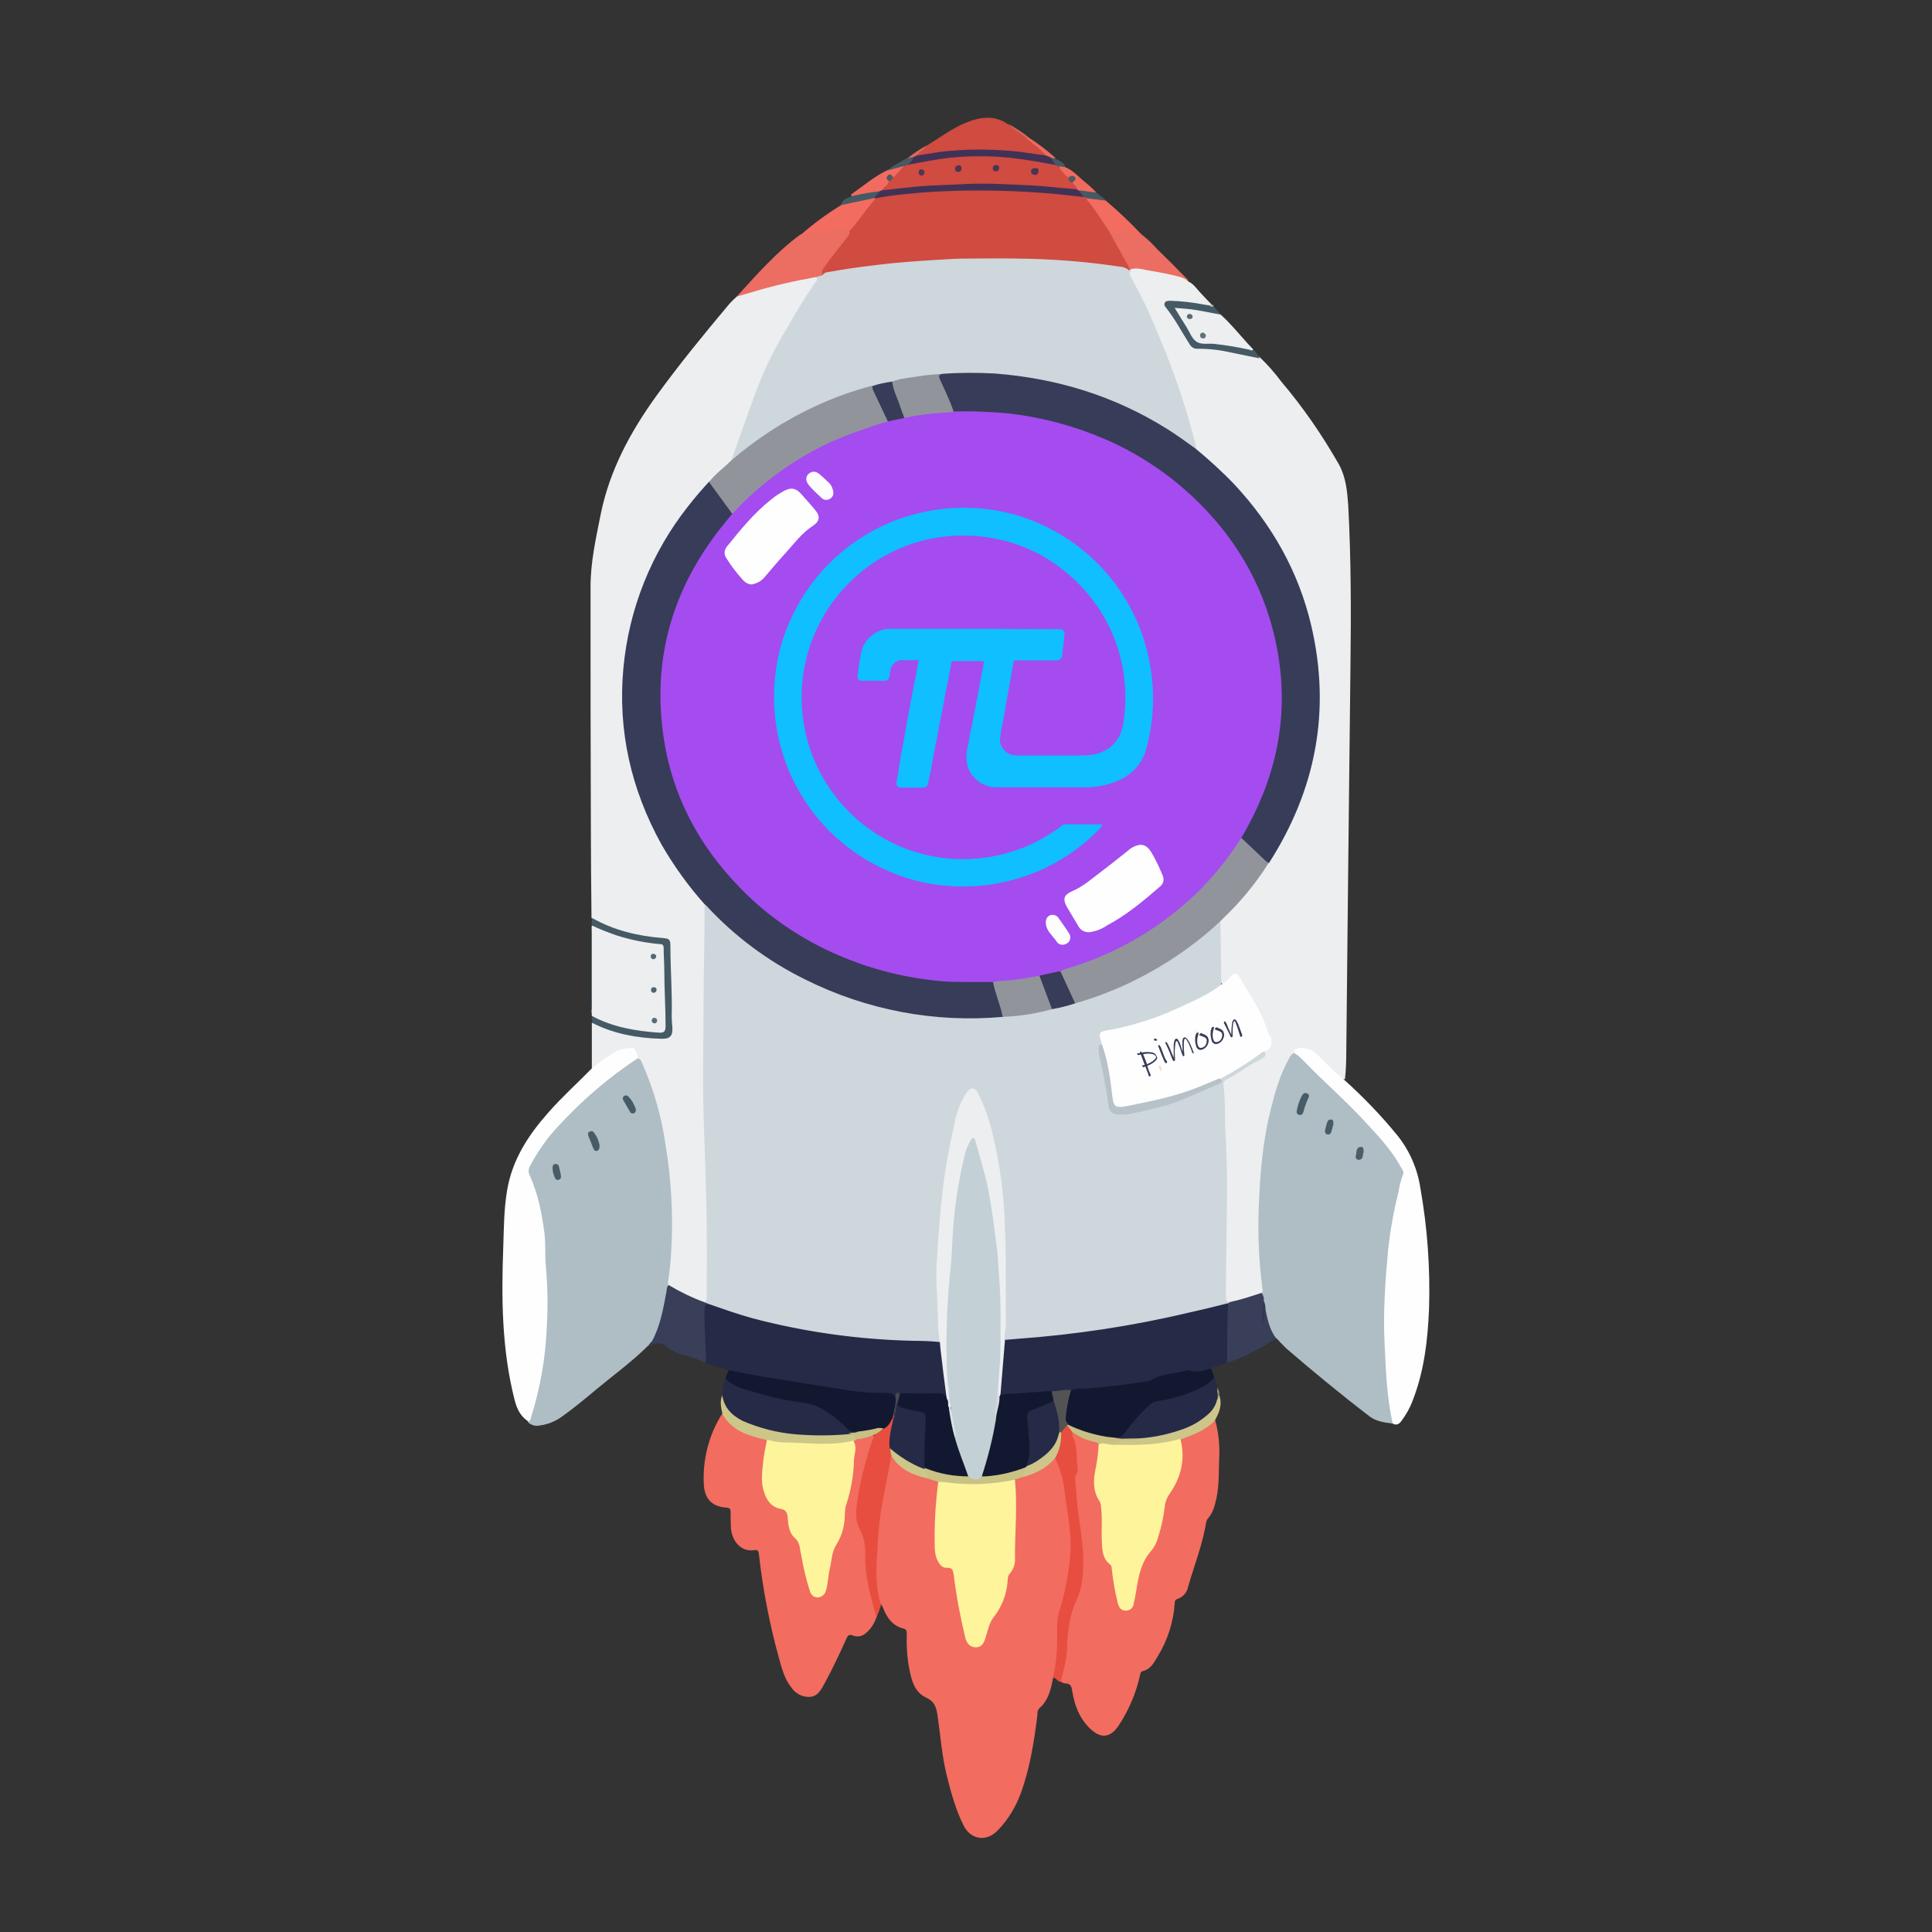 <?xml version="1.0" encoding="utf-8"?>
<!-- Generator: Adobe Illustrator 26.0.0, SVG Export Plug-In . SVG Version: 6.00 Build 0)  -->
<svg version="1.1" id="图层_1" xmlns="http://www.w3.org/2000/svg" xmlns:xlink="http://www.w3.org/1999/xlink" x="0px" y="0px"
	 viewBox="0 0 600 600" style="enable-background:new 0 0 600 600;" xml:space="preserve">
<rect x="0" y="0" width="600" height="600" fill="#333333" stroke="none"/>
<style type="text/css">
	.st0{fill:#D04B40;}
	.st1{fill:#EC6D61;}
	.st2{fill:#F26C60;}
	.st3{fill:#F16B60;}
	.st4{fill:#F06B5F;}
	.st5{fill:#475A63;}
	.st6{fill:#ED6A5F;}
	.st7{fill:#475963;}
	.st8{fill:#495963;}
	.st9{fill:#DC665C;}
	.st10{fill:#DB645A;}
	.st11{fill:#403256;}
	.st12{fill:#403255;}
	.st13{fill:#4C5A63;}
	.st14{fill:#505A62;}
	.st15{fill:#473554;}
	.st16{fill:#4C3654;}
	.st17{fill:#4A3654;}
	.st18{fill:#4C3754;}
	.st19{fill:#ECEEF0;}
	.st20{fill:#AFBDC4;}
	.st21{fill:#252A47;}
	.st22{fill:#FEFEFE;}
	.st23{fill:#131831;}
	.st24{fill:#E74E40;}
	.st25{fill:#3A3F59;}
	.st26{fill:#455A64;}
	.st27{fill:#CDC689;}
	.st28{fill:#353A53;}
	.st29{fill:#939071;}
	.st30{fill:#B9BCBE;}
	.st31{fill:#CED7DC;}
	.st32{fill:#373C59;}
	.st33{fill:#92949B;}
	.st34{fill:#FEF49C;}
	.st35{fill:#C9C284;}
	.st36{fill:#CDC589;}
	.st37{fill:#475C66;}
	.st38{fill:#485C66;}
	.st39{fill:#495E68;}
	.st40{fill:#313752;}
	.st41{fill:#465B65;}
	.st42{fill:#495D67;}
	.st43{fill:#C9C184;}
	.st44{fill:#C8C083;}
	.st45{fill:#47484E;}
	.st46{fill:#535353;}
	.st47{fill:#546770;}
	.st48{fill:#5A6C75;}
	.st49{fill:#50646D;}
	.st50{fill:#A84343;}
	.st51{fill:#586A73;}
	.st52{fill:#60727B;}
	.st53{fill:#B6C2C8;}
	.st54{fill:#A44CEF;}
	.st55{fill:#FAD8D2;}
	.st56{fill:#C3D0D6;}
	.st57{fill:#DEE2E5;}
	.st58{fill:#D5D9DD;}
	.st59{fill:#FDFCFD;}
	.st60{fill:#FDFDFD;}
	.st61{fill:#FDF6F4;}
	.st62{fill:#FDF5F3;}
	.st63{fill:#0FBFFF;}
</style>
<g>
	<path class="st0" d="M287.8,45.2c3.9-2.3,7.5-5.1,11.7-6.9c4.5-1.9,9.1-2.8,13.6,0.3c1.9,1.4,3.9,2.7,5.8,4c1.7,1.3,3.3,2.6,5,4
		c0.7,0.5,1.8,1.2,0.6,2.3c-0.5,0.2-1,0.2-1.5,0.1c-7.5-1.5-15.2-1.6-22.8-1.5c-4.1,0.1-8.1,0.5-12.2,1.2c-0.9,0.3-1.9,0.4-2.9,0.2
		c-1-0.6-0.3-1.1,0.1-1.6C286,46.4,287.1,46,287.8,45.2z"/>
	<path class="st1" d="M369,87.4c-5.2-1.3-10.5-2.3-15.8-3.2c-0.6-0.2-1.3-0.2-1.9,0c-0.2,0.1-0.4,0-0.5-0.1
		c-1.7-1.9-2.5-4.3-3.8-6.4c-0.8-1.4-1.6-2.8-2.4-4.2c-0.4-0.7-0.9-1.4-0.1-2.2c2.3-0.6,4.4,0.3,6.7,0.4c1.1,0.1,2.3,0.4,3.2,1
		c1.8,1.4,3.4,2.9,4.9,4.6c3,2.9,5.9,5.8,8.8,8.8C368.5,86.4,369,86.8,369,87.4z"/>
	<path class="st2" d="M263.6,72c-3.9,0.3-7.7,0.8-11.6,1.5c-0.9,0.1-1.8,0.3-2.7,0.4c-1.4,0.4-0.9-0.4-0.6-1
		c3.9-3.4,8.1-6.5,12.5-9.2c0.4-0.5,1-0.8,1.6-1c2.8-0.6,5.6-1.5,8.6-1.6c0.2,0,0.3,0.1,0.5,0.2c0.6,0.8,0,1.3-0.4,1.8
		c-2,2.6-4,5.2-6,7.8C264.9,71.5,264.5,72.2,263.6,72z"/>
	<path class="st2" d="M354.4,72.7c-2.8,0.1-5.5-0.7-8.3-0.9c-0.6,0-1.1-0.1-1.7-0.2c-0.8,0.2-1.1-0.5-1.5-1
		c-1.5-2.4-3.2-4.8-4.9-7.1c-0.5-0.7-1.3-1.7,0-2.5c1.9-0.3,3.8,0.1,5.3,1.2C347.2,65.5,350.9,69,354.4,72.7z"/>
	<path class="st3" d="M264.6,60.9c-0.7-0.3-0.2-0.5,0-0.7c3.6-2.5,7-5.5,11.1-7.4c1.6-0.6,3-2.1,5-1.7c0,0,0.1,0.1,0.1,0.1
		c0.1,1.7-2.3,4-4,3.9c-0.7-0.2-0.6,0.2-0.5,0.7c0.2,0.9-0.1,1.8-0.9,2.2c-0.5,0.4-1,1-1.5,1.4c-0.3,0.2-0.6,0.4-1,0.4
		c-2,0.4-3.9,0.8-5.9,1.2C266.3,61.3,265.4,61.7,264.6,60.9z"/>
	<path class="st4" d="M330.8,51.9c2.2,0.9,3.8,2.6,5.5,4.1c1.5,1.2,2.9,2.4,4.2,3.8c-1.2,1-2.5,0.3-3.7,0.2c-0.5,0-1.1-0.3-1.6-0.4
		c-0.3-0.1-0.5-0.2-0.8-0.4c-0.6-0.7-1.1-1.5-1.4-2.4c0.2-1-0.1-1.6-1.3-1.5c-1.5-0.9-3-1.8-2.8-4C329.7,50.9,330.3,51.3,330.8,51.9
		z"/>
	<path class="st5" d="M264.6,60.9c2.9-0.7,5.8-1.2,8.7-1.5c0.3,1.4-0.8,1.7-1.7,2.1l-10.4,2.2C261.5,61.8,263.2,61.6,264.6,60.9z"/>
	<path class="st5" d="M335,59.1l5.5,0.7c0.8,0.9,2.1,1.3,2.8,2.5l-5.6-0.7c-0.4-0.1-0.8,0.2-1.2-0.1C335.9,60.8,334.7,60.5,335,59.1
		z"/>
	<path class="st6" d="M324.9,48.4c-1.8-2.2-4.1-3.7-6.2-5.5c0-0.5,0.2-0.6,0.6-0.3c2.8,1.8,5.5,3.8,8,6c0.2,0.2,0.5,0.3,0.4,0.7
		c-0.4,0.3-0.9,0.5-1.3,0.4C325.8,49.4,325.1,49.1,324.9,48.4z"/>
	<path class="st7" d="M280.9,51.5l-5.2,1.4c1.5-1.5,3.5-2.3,5.3-3.4c0.3-0.2,0.6-0.3,0.9-0.5c0.5-0.3,1.1-0.7,1.8-0.5
		c0.7,1.6-0.5,2.1-1.5,2.9C281.8,51.7,281.3,51.8,280.9,51.5z"/>
	<path class="st8" d="M326.3,49l1.4,0.2c1.1,0.8,2.8,1,3.1,2.7l-2.1-0.3c-0.4,0.2-0.9,0.2-1.3-0.1C326.8,50.7,325.9,50.2,326.3,49z"
		/>
	<path class="st9" d="M283.7,48.8l-1.8,0.3c1.8-1.5,3.8-2.8,5.9-3.9c-0.6,1.4-2.4,1.8-3.1,3.2C284.5,48.9,284.2,49.1,283.7,48.8z"/>
	<path class="st10" d="M319.3,42.5l-0.6,0.3c-1.8-1.5-4-2.5-5.5-4.3C315.3,39.7,317.4,41,319.3,42.5z"/>
	<path class="st0" d="M350.9,84.1c-3.2-0.5-6.5-1-9.7-1.4c-7.4-0.9-14.9-1.5-22.5-1.6c-14.6-0.4-29.2,0.1-43.7,1.6
		c-6.6,0.7-13.1,1.8-19.7,2.8c-1.2,0-1.6-0.3-0.8-1.4c2.6-3.7,5.5-7.2,8.3-10.8c0.4-0.3,0.7-0.8,0.8-1.3c2.5-2.6,4.4-5.7,6.8-8.5
		c0.5-0.6,1-1.3,1.5-1.9c0.9-1.2,2.3-1.2,3.6-1.4c6-0.7,12-1.3,18-1.6c5.5-0.3,11.1-0.4,16.6-0.2c8.1,0.2,16.1,0.8,24.1,1.8
		c0.9,0.2,1.8,0.5,2.5,1l1,0.3c-0.3,0.5,0,0.8,0.3,1.1c2.4,2.8,4.2,6,6.3,9l5.3,9.6C350.2,82.1,350.7,83,350.9,84.1z"/>
	<path class="st11" d="M283.7,48.8l1-0.5c3.6-0.5,7.3-1.3,11-1.5c6.9-0.6,13.9-0.4,20.7,0.3c2.9,0.4,5.7,0.8,8.5,1.2l1.4,0.6
		l1.4,2.2c-0.9,0.8-1.9,0.4-2.8,0.2c-5.1-1-10.2-1.6-15.4-2c-8.5-0.7-16.8,0.4-25,2c-0.9,0.2-1.8,0.6-2.6-0.2
		C282.8,50.6,283.4,49.8,283.7,48.8z"/>
	<path class="st12" d="M336.7,61.2c-3.9-0.4-7.8-0.9-11.7-1.2c-9.8-0.8-19.7-1-29.6-0.7c-6.3,0.2-12.5,0.7-18.8,1.5
		c-1.6,0.2-3.2,0.5-4.8,0.8l-0.3-0.1l1.7-2.1l0.7-0.3c2.4-1.6,5.2-1.4,7.9-1.6c8.3-0.8,16.6-1.2,24.9-1.1c8.6,0.2,17.3,0.4,25.9,1.7
		c0.7,0.1,1.5,0.4,2,0.8l0.4,0.3L336.7,61.2z"/>
	<path class="st0" d="M334.6,58.8c-5.3-0.4-10.7-1.1-16-1.3c-6.6-0.3-13.1-0.7-19.7-0.3c-5.2,0.3-10.5,0.3-15.7,0.9
		c-3.1,0.3-6.2,0.7-9.3,1c0.5-1.1,2.1-1.5,2.1-3c0.1-0.7,0.5-1.2,1.1-1.4c0.2,0.1,0.3,0.6,0.6,0.2l3-3.3l1.1-0.4
		c4.4-0.8,8.7-1.7,13.1-2.2c8-0.8,16.1-0.6,24,0.7c2.9,0.4,5.8,1,8.7,1.5l1,0.4c1,1.2,1.8,2.6,3.2,3.5c0.6,0.4,1,1,1.3,1.6
		C333.6,57.4,334.4,57.9,334.6,58.8z"/>
	<path class="st13" d="M277.2,54.7c0,0.8-0.2,1.4-1.1,1.5c-0.7-0.3-1-0.8-0.5-1.5S276.6,54.1,277.2,54.7z"/>
	<path class="st14" d="M333.2,56.6c-1.1,0-1.5-0.6-1.3-1.6c0.6-0.3,1.3-0.7,1.9,0S333.6,56.2,333.2,56.6z"/>
	<path class="st15" d="M322.5,53.2c0,0.6-0.4,1.1-1,1.1c-0.1,0-0.1,0-0.2,0c-0.6,0-1.1-0.4-1.1-1.1s0.6-1,1.4-1
		S322.6,52.5,322.5,53.2z"/>
	<path class="st16" d="M297.6,51.3c0.5-0.1,0.9,0.3,1,0.7c0,0.1,0,0.2,0,0.3c0.1,0.5-0.3,1-0.9,1.1c0,0-0.1,0-0.1,0
		c-0.5,0-1-0.3-1-0.8c0-0.1,0-0.1,0-0.2C296.6,51.7,297.1,51.5,297.6,51.3z"/>
	<path class="st17" d="M309.3,51.2c0.5,0,1,0.3,1,0.8c0,0,0,0,0,0.1c0.1,0.5-0.3,1-0.9,1.1c0,0-0.1,0-0.1,0c-0.5,0.1-0.9-0.2-1-0.7
		c0-0.1,0-0.1,0-0.2C308.2,51.7,308.7,51.4,309.3,51.2z"/>
	<path class="st18" d="M287.1,53.6c-0.1,0.6-0.4,1-1,0.9c-0.5,0-0.8-0.4-0.8-0.9c0,0,0-0.1,0-0.1c0-0.5,0.3-0.9,0.7-0.9
		c0,0,0.1,0,0.1,0C286.8,52.6,287.1,53,287.1,53.6z"/>
	<g>
		<path class="st19" d="M369,87.4c1.6,0.7,2.5,2.1,3.6,3.3s2.4,2.6,3.6,3.8c0.1,0.5-0.3,0.7-0.6,0.8c-2.1,0.2-4.1-0.5-6.1-0.7
			c-1.8-0.3-3.5-0.4-5.3-0.5c-1.5,0.1-1.7,0.3-0.9,1.6c2.2,3.3,4.3,6.7,6.4,10.1c0.7,1.2,2,1.9,3.4,1.8c5.5-0.1,10.9,1.2,16.2,2.4
			c0.7,0.2,1.4,0.6,2,1c2.4,2.3,4.6,4.8,6.6,7.5c6.8,8,12.7,16.6,17.9,25.7c2.2,4,2.6,8.4,2.9,12.7c0.9,16.6,0.9,33.1,0.7,49.7
			c-0.2,20.9-0.5,41.8-0.7,62.8c-0.2,19.1-0.4,38.3-0.6,57.4c0,2.8-0.1,5.5-0.4,8.3c-0.8,0.3-1.3-0.4-1.8-0.8
			c-2.8-2.1-4.9-4.9-7.6-7c-0.9-0.8-2.1-1.2-3.3-1.4c-1.1-0.3-2.3,0.3-2.8,1.4c-3.3,4.2-4.4,9.4-5.9,14.3c-2,6.6-2.8,13.5-3.5,20.4
			c-0.8,7.4-1.1,14.8-1,22.3c0.1,5.1,0.6,10.1,1.1,15.2c0.2,0.7,0,1.5-0.4,2.1c-1.7,1.4-3.9,1.6-6,2.2c-1.5,0.4-3,1.3-4.7,0.9
			c-1.2-0.2-1.5-1-1.5-2c0.1-5.2,0-10.4,0.2-15.6c0.4-10.2,0.3-20.4,0-30.6c-0.1-4.3-0.5-8.6-0.6-12.9c0.1-1.9,0-3.8-0.3-5.7
			c-0.3-1.5,0.5-3,1.9-3.5c3.3-1.8,6.3-4,9.6-5.8c0.6-0.3,1.2-0.7,0.9-1.6c-0.3-0.6,0-0.9,0.5-1.3c1.6-1,1.9-2.1,1.3-3.7
			c-2.4-6.3-5.5-12.2-9.2-17.8c-0.9-1.4-1.1-1.4-2.3-0.2c-0.5,0.5-1,0.9-1.6,1.3c-0.6,0.3-1.2,0.5-1.6-0.3c-0.1-0.2-0.2-0.4-0.2-0.7
			c0.1-5.5-0.6-10.9-0.4-16.4c0-0.5,0.2-0.9,0.2-1.4c0-0.7,0.3-1.4,0.8-1.8c5.3-5.2,10.1-11,14.2-17.2c2.7-4.4,5.2-8.9,7.3-13.6
			c4.1-9.1,6.7-18.8,7.6-28.7c2.2-21.8-3.4-43.8-15.8-61.9c-5.4-8.1-12-15.3-19.5-21.5c-1-0.6-1.8-1.5-2.3-2.5
			c-2.6-10.2-5.8-20.2-9.7-29.9c-3-7.3-6.2-14.4-9.8-21.4c-0.3-0.6-0.6-1.2-0.9-1.9c-0.5-1.1-0.4-2,0.9-2.6c2-0.4,3.9,0.3,5.8,0.6
			c3.1,0.5,6.2,1.1,9.2,1.9C367.4,86.3,368.3,86.7,369,87.4z"/>
		<path class="st19" d="M183.8,331.8c0-4.7,0-9.4,0-14.1c1-0.5,1.8,0,2.6,0.4c5.7,2.3,11.8,3.6,18,3.6c0.7,0,1.4,0,2-0.2
			c0.9-0.2,1.6-1.1,1.5-2c-0.4-8.5-0.4-17-0.6-25.5c0.1-1-0.6-1.9-1.6-2.1c-0.1,0-0.3,0-0.4,0c-6.3-0.5-12.5-2-18.3-4.4
			c-1.3-0.5-2.7-1-3.3-2.5c-0.1-9.4-0.2-18.7-0.2-28.1c-0.1-24.9-0.1-49.8-0.1-74.7c0-7.7,1.7-15.2,3.2-22.7
			c2.8-13.6,9.2-25.4,17.2-36.5c7.1-9.8,14.8-19.2,22.6-28.5c0.7-0.8,1.5-1.6,2.3-2.3c1.7-1.5,3.8-1.8,5.8-2.5
			c5.5-1.7,11.1-2.9,16.8-4c0.5-0.1,1-0.1,1.5,0c1.4,0.4,1.3,1.3,0.8,2.3c-0.7,1.3-1.7,2.4-2.4,3.6c-3.9,6.4-7.7,12.9-11.3,19.5
			c-3.4,6.4-5.4,13.3-7.9,20c-1.5,4.1-2.7,8.2-4.6,12.2c-1.6,1.9-3.4,3.6-5.3,5.2c-0.7,0.6-1.2,1.2-1.8,1.9
			c-2.8,3.3-5.6,6.6-8.2,10.1c-9.8,13.3-15.9,28.9-17.7,45.3c-2.1,18.9,1.4,36.6,10.1,53.5c3.7,7.2,8.3,13.9,13.7,20
			c0.6,0.5,1,1.3,1.1,2.1c0.5,6.2,0.3,12.5,0.1,18.7c-0.4,16.4-0.4,32.8-0.2,49.2c0.1,7.4,0.4,14.9,0.7,22.3
			c0.5,10.2,0.1,20.3,0.3,30.5c0,1,0.1,2-0.8,2.7c-0.6,0.3-1.4,0.4-2,0.1c-3.1-1.2-6.1-2.7-9-4.3c-0.5-0.3-0.9-0.7-1.2-1.2
			c-0.3-0.6-0.4-1.3-0.3-2c0.8-6.1,1.1-12.3,1.2-18.5c-0.3-13.5-1.9-27-6-39.9c-1-3.3-2.3-6.5-4-9.6c-0.1-0.1-0.1-0.2-0.2-0.3
			c-0.7-3.2-2.1-3.5-5.7-2.1c-2.3,1.1-4.5,2.5-6.5,4.2C185.1,331.5,184.6,332.1,183.8,331.8z"/>
		<path class="st2" d="M327.1,520.9c-0.7,3.5-1.4,7.1-4.3,9.6c-0.5,0.5-0.7,1.2-0.6,1.9c-1,8.2-2.3,16.5-5.1,24.3
			c-1.6,4.4-4,8.4-7.2,11.7c-3.4,3.6-8.3,3.1-10.6-1.4c-2.4-4.7-3.8-9.8-5.1-14.9c-1.7-6.5-2.1-13.1-3.1-19.7
			c-0.4-2.4-1-4.1-3.5-5.2c-3.6-1.7-4.5-5.3-5.2-8.9c-0.7-3.5-0.9-7.1-0.8-10.7c0-0.7,0.1-1.5-0.9-1.8c-3.3-0.8-5.1-3.1-6.3-6.1
			c-0.2-0.5-0.4-0.9-0.7-1.4c-0.7-0.4-1.2-1.1-1.3-1.9c-0.9-4.1-1.1-8.3-0.6-12.4c0.3-2.4,0.2-4.8,0.4-7.2c0.4-6.7,1.8-13.1,3-19.6
			c0.2-1.6,0.6-3.2,1.2-4.7c0.6-0.8,1.1-0.3,1.5,0.1c2.7,3.5,6.6,4.8,10.6,6c1.2,0.3,2.5,0.2,3.3,1.5c0.2,1.2,0.2,2.4-0.1,3.6
			c-0.5,5.6-0.7,11.2-0.6,16.8c0,1.3,0.2,2.5,0.8,3.7c0.4,1,1.3,1.8,2.5,2c2,0.4,2.4,0.9,2.7,3c0.7,6,1.8,11.9,3.2,17.7
			c0.1,1,0.5,1.9,1,2.8c0.6,1,1.9,1.4,2.9,0.8c0.4-0.2,0.8-0.6,1-1.1c0.4-0.7,0.6-1.5,0.9-2.3c0.8-2.6,2-5.1,3.6-7.2
			c1.8-2.4,2.3-5.4,2.8-8.3c0.2-1.4,0.6-2.7,1.3-3.9c0.7-1.2,1.1-2.6,1-4c-0.2-6.2,0.6-12.5,0.4-18.7c0-0.7-0.1-1.4-0.2-2.1
			c-0.3-1.1-0.2-2.3,0.2-3.4c0.5-0.7,1.3-1.1,2.2-1.2c3.5-0.9,6.7-2.6,9.4-5c0.5-0.4,1-0.8,1.7-0.3c1.8,2.3,2.8,5.1,3,8
			c0.5,4.6,1.4,9.1,2,13.7c0.5,4,0,7.8-0.3,11.7c-0.5,5.1-1.6,10.1-3.2,14.9c-0.3,1.1-0.4,2.2-0.4,3.2c0.2,4.6-0.1,9.1-0.7,13.6
			C328.2,519.3,328.1,520.3,327.1,520.9z"/>
		<path class="st20" d="M391.9,401.5c0.2-0.3,0.3-0.7,0.2-1.1c-1.1-8.3-1.5-16.6-1.2-25c0.4-10.5,1.2-20.9,3.8-31.1
			c1.3-5.2,2.8-10.5,5.5-15.3c0.4-0.8,0.8-1.7,1.8-2c1.3-0.4,2,0.6,2.8,1.3c2.8,2.6,5.4,5.4,8.1,8c3,2.9,6.2,5.7,9.1,8.8
			c3.6,3.9,7.4,7.6,10.5,11.9c1.2,1.6,2.3,3.3,3.2,5.1c0.6,1.1,0.7,2.4,0.4,3.7c-1.9,7.7-3.7,15.5-4.3,23.5
			c-0.5,6.4-0.8,12.9-1.1,19.3s0.5,12.8,0.7,19.2c0.2,4.1,0.7,8.2,1.5,12.2c0.3,0.7,0.2,1.5-0.3,2.1c-2.5-0.3-5-0.6-7.1-2.1
			c-8.9-6.8-17.5-13.9-26-21.2c-1-1-2-2-2.9-3c-2.3-1.2-2.8-3.5-3.3-5.7c-0.2-1.1-0.4-2.2-0.7-3.3c-0.1-0.9-0.3-1.8-0.5-2.6
			C391.8,403.3,391.7,402.4,391.9,401.5z"/>
		<path class="st20" d="M198,328.7c1.1,0.1,1.2,1.1,1.6,1.9c3.4,7.8,5.8,16,7,24.4c1.5,8.9,2.2,18,2.1,27
			c-0.1,5.3-0.4,10.5-1.2,15.8c-0.1,0.5-0.1,1,0.2,1.5c0.1,3.3-0.8,6.4-1.6,9.5c-0.7,2.8-1.4,5.6-3.1,8c-0.5,0.4-0.9,1-1.6,1
			c-5,5-10.7,9.1-16.1,13.6c-3.6,3-7.2,6-11,8.7c-2,1.4-4.3,2.3-6.7,2.6c-1.3,0.3-2.7-0.1-3.7-1.1c0-0.6,0.2-1.3,0.4-1.9
			c2.4-7.7,3.9-15.7,4.5-23.8c0.6-5.9,0.2-11.8,0.3-17.7c0-1.4-0.3-2.9-0.4-4.3c-0.2-3.4-0.1-6.9-0.4-10.3c-0.3-4.1-1.1-8.1-2.3-12
			c-0.5-1.9-1.2-3.9-2-5.7c-0.7-1.4-0.6-3.1,0.2-4.5c2.3-4.3,5.1-8.3,8.5-11.8c6.7-7.5,14.3-14.2,22.6-19.9
			C196.1,329.1,196.8,328.3,198,328.7z"/>
		<path class="st2" d="M377.4,441.1c1.1,4.1,1.5,8.3,1.2,12.5c-0.1,4.4,0,8.9-1.2,13.3c-0.4,1.7-1.1,3.3-2.2,4.6
			c-0.3,0.3-0.5,0.8-0.6,1.2c-1.1,6.9-3.7,13.4-5.6,20c-0.3,1.8-1.6,3.3-3.4,3.9c-0.8,0.3-0.8,0.9-0.8,1.5
			c-0.4,5.7-2.2,11.3-5.2,16.2c-1.2,2-2.2,4.1-4.8,4.7c-0.7,0.2-0.6,0.9-0.8,1.4c-1.2,5.5-3.5,10.8-6.6,15.5c-2.7,4-5.7,4.1-9.1,0.7
			c-3.2-3.2-4.6-7.1-5.3-11.4c-0.2-1.5-0.6-2.5-2.4-2.4c-0.4,0-0.8-0.4-1.2-0.6c-0.4-1.3-0.4-2.7,0.2-3.9c1.2-4.2,1.2-8.5,1.5-12.9
			c0.1-1.7,0.5-3.4,1-5c1.1-3.2,2.8-6.1,3.2-9.5c0.6-4.5,0.5-9.1-0.1-13.6c-0.9-5.5-1.3-11-2-16.5c-0.1-0.6-0.1-1.2,0-1.7
			c1-2.6,0.3-5.2,0.4-7.9c-0.1-1.2-0.3-2.4-0.8-3.5c-0.3-1-0.7-2-0.3-3c0.6-0.7,1.3-0.2,1.8,0.1c1.6,0.9,3.4,1.7,5.2,2.1
			c1,0.3,1.8,0.7,2.1,1.8c0.5,2.7-0.2,5.3-0.7,7.9c-0.6,3.3-0.7,6.4,1,9.4c0.9,1.6,0.9,3.6,0.9,5.4c0.1,3.5-0.4,7,0.3,10.5
			c0.2,1.2,0.7,2.3,1.5,3.2c0.8,0.8,1.2,1.9,1.3,3c0.3,2.6,0.7,5.3,1.3,7.8c0.1,0.4,0.2,0.8,0.3,1.2c0.3,1.1,0.4,2.5,2,2.4
			s1.7-1.3,2-2.5c0.5-2.3,0.9-4.7,1.3-7c0.5-3,1.8-5.8,3.6-8.1c2.6-3.2,3.3-7.2,4-11.1c0.4-3.1,1.5-6,3-8.7
			c2.5-3.9,3.5-8.7,2.7-13.3c-0.1-0.6-0.1-1.1,0-1.7c0.3-0.7,0.8-1.1,1.5-1.3c3-1.1,5.9-2.3,8.3-4.5
			C376.4,441,376.9,440.9,377.4,441.1z"/>
		<path class="st2" d="M272.2,502.2c-0.6,1.9-1.7,3.6-3.2,4.9c-1.1,1.1-2.8,1.4-4.2,0.8c-1.1-0.4-1.5,0-1.9,0.9
			c-2.2,4.9-4.5,9.8-7.1,14.5c-1.6,3.1-3.1,4-5.7,3.6c-1.7-0.3-3.3-1.3-4.3-2.8c-2.2-2.7-3-6-3.9-9.2c-2.9-10.5-5-21.3-6.2-32.1
			c-0.1-0.9-0.2-1.6-1.4-1.4c-4.2,0.7-7-2.9-7.3-6.8c-0.1-1.7-0.1-3.4-0.1-5c0-0.9-0.2-1.3-1.2-1.4c-4.4-0.2-6.8-2.6-7.1-6.9
			c-0.5-7.8,1.5-15.7,5.7-22.3c0.5-0.1,1.1,0.2,1.3,0.7c2.4,3.7,6.3,4.9,10.1,6.1c0.9,0.3,2,0.3,2.6,1.3c0.4,2.3-0.7,4.4-0.8,6.7
			c-0.1,2.5-0.8,5-0.2,7.6c0.7,3.2,2.1,5.8,5.5,6.6c1.2,0.3,2.1,1.3,2.2,2.6c0.3,1.8,0.1,3.9,1.4,5.3c2.8,3,2.9,6.9,3.7,10.6
			c0.5,2.3,1.1,4.6,1.8,6.9c0.3,0.9,0.7,1.9,2,1.8s1.6-1,1.9-2c0.4-1.9,0.7-3.7,0.9-5.6c0.6-3.5,1.3-6.9,3-10
			c1.2-2.4,1.9-5.1,1.8-7.9c0-1.2,0.1-2.3,0.5-3.4c1.8-4.5,1.9-9.4,2.3-14.1c0.2-1.5,0.2-3.1,0.2-4.6c0.2-0.4,0.6-0.8,1.1-0.9
			c1.3-0.4,2.7-0.6,4-1c0.6-0.3,1.3-0.2,1.8,0.2c0.3,0.8,0.2,1.6-0.2,2.4c-1.9,6.4-4,12.8-4.6,19.5c-0.4,2.5,0,5,1,7.2
			c1.2,2.5,1.8,5.3,1.6,8.1c0,5.1,0.8,10.2,2.3,15C272.3,499.2,272.4,500.7,272.2,502.2z"/>
		<path class="st21" d="M226.4,425.5l-7.2-2.1c-0.4-0.5-0.7-1.2-0.7-1.9c0-4.8-0.6-9.7-0.4-14.5c0.1-1.1,0.1-2.1,1.5-2.4
			c0.8-0.2,1.6-0.1,2.4,0.3c11.6,4.2,23.6,7.2,35.9,8.8c6.3,0.9,12.7,1.3,19.1,1.8c4.4,0.3,8.8-0.1,13.1,0.6c0.7,0,1.5,0.2,2.1,0.6
			c1,1.8,1,3.8,1.1,5.7c0.3,3.4,0.6,6.8,1.2,10.2c0.2,0.7,0.1,1.4-0.4,2c-3-1.8-6.3-0.8-9.5-1c-1.5-0.1-3.1,0-4.6,0
			c-0.9-0.7-1.5,0.5-2.3,0.5c-1-0.4-2.1-0.7-3.2-0.8c-6-0.1-12-0.6-17.8-1.8c-9-1.5-18-2.7-26.9-4.5
			C228.6,426.6,227.3,426.6,226.4,425.5z"/>
		<path class="st21" d="M381.1,423.1c-1,0.7-2.2,0.7-3.3,1.2c-0.5,0.2-1.2,0.2-1.5,0.9c-1.7,1.2-3.9,1.6-5.9,1.2
			c-0.9-0.2-1.8-0.1-2.7,0.1c-3.4,0.9-6.9,1.2-10.1,2.7c-2.4,1.2-5.3,1-8,1.4c-5.6,0.8-11.4,1.1-17,1.6c-1.9,0.3-3.9,0.4-5.9,0.4
			c-4.7,0.6-9.4,0.5-14,1.1c-0.7,0.1-1.4,0-2-0.5c-1-1.6-0.1-3.2,0-4.7c0.3-3.6,0.5-7.2,0.8-10.8c0-0.6,0.1-1.1,0.4-1.6
			c1-0.8,2.2-1.1,3.4-1c6-0.3,12-1,18-1.8c9.8-1.2,19.6-2.9,29.3-5c5.4-1.2,10.7-2.5,16-3.8c1-0.4,2.2-0.3,3.2,0.2
			c0.5,0.9,0.7,2,0.4,3c-0.5,4.2-0.2,8.5-0.3,12.7C381.8,421.5,381.9,422.4,381.1,423.1z"/>
		<path class="st22" d="M198,328.7c-8.8,5.8-16.9,12.7-24.1,20.5c-3.7,3.8-6.8,8.2-9.3,12.9c-0.5,0.9-0.6,2-0.1,2.9
			c2.6,5.7,3.8,11.9,4.6,18.1c0.4,3.3,0.1,6.6,0.4,9.9c0.6,6.4,0.7,12.9,0.3,19.4c-0.4,9.3-2,18.6-4.8,27.5c-0.2,0.6-0.1,1.3-1,1.5
			c-2.4-1.6-3.5-3.9-4.2-6.7c-4-15.7-4.1-31.7-3.5-47.7c0.2-5.8,0.2-11.6,1.2-17.4c1.6-9.5,6.6-17.1,12.8-24.1
			c4.2-4.8,9-9.1,13.5-13.7c2.2-1.8,4.6-3.5,7-5c1.7-1.2,3.7-1.2,5.6-1.4C197.1,325.3,198.2,327.5,198,328.7z"/>
		<path class="st22" d="M432.5,442.1c-1.8-8.1-2.1-16.3-2.5-24.6c-0.5-9.9,0.2-19.7,1.1-29.5c0.7-6,1.7-11.9,3.2-17.7
			c0.3-1.9,0.7-3.7,1.4-5.5c0.4-0.8-0.1-1.5-0.5-2.1c-2.7-5-6.5-9.2-10.4-13.4c-6.5-7.2-13.9-13.5-20.6-20.5
			c-0.7-0.7-1.5-1.3-2.3-1.8c0.1-1.3,0.6-1.5,2-1.6c3,0,4.8,1.6,6.6,3.5c2.2,2.3,4.5,4.4,6.9,6.4c5.9,5.3,11.4,11,16.4,17.1
			c3.9,4.8,6.4,10.5,7.3,16.5c2.2,12.4,3.1,25,2.7,37.6c-0.4,9.7-1.5,19.3-5.1,28.5c-0.8,2.2-2,4.3-3.4,6.2
			C434.6,442.2,433.7,442.8,432.5,442.1z"/>
		<path class="st19" d="M183.8,315.5l-0.1-1.7c-0.2-8.4,0-16.9-0.1-25.3c0-1.2,0.6-1.4,1.5-1.1c0.6,0.2,1.2,0.4,1.8,0.6
			c5.4,2.3,11.1,3.7,16.9,4.3c2,0.2,2.8,1,2.9,2.8c0.4,7.7,0.8,15.3,0.7,23c0,2.6-0.8,3.5-3.2,3.3c-5.5-0.5-11-1.1-16.2-3.2
			C186.4,317.5,184.6,317.2,183.8,315.5z"/>
		<path class="st23" d="M332.6,431.8c1.5-0.7,3.1-0.5,4.6-0.6c6.3-0.4,12.6-1.2,18.8-2.2c0.4,0,0.8-0.1,1.2-0.2
			c3.4-2.3,7.5-2.1,11.2-3.2c0.3-0.1,0.7-0.1,1,0c1.9,0.6,4,0.4,5.9-0.5c0.3-0.1,0.7,0,1,0.2l0.8,2.4c0.1,1.5-1.1,2.2-2.1,2.9
			c-2.9,1.8-6,3.2-9.4,4c-1.7,0.5-3.4,0.9-5.1,1.1c-1.6,0.2-3.1,1-4.2,2.2c-2.2,2.5-4.7,4.8-6.5,7.6c-0.8,1.3-2.1,1.5-3.4,1.6
			c-5.2-0.2-10.2-1.6-14.7-4.1c-0.9-0.5-1.4-1.4-1.3-2.4c0.1-2.2,0.4-4.5,1-6.7C331.5,433,332,432.3,332.6,431.8z"/>
		<path class="st23" d="M226.4,425.5c3.4,0.7,6.8,1.4,10.2,2c9.2,1.5,18.4,2.9,27.6,4.4c3.5,0.5,7,0.7,10.5,0.7
			c1.2,0,2.7-0.2,3.4,1.4c1,1,0.5,2.1,0.4,3.2c-0.1,0.7-0.3,1.4-0.5,2.1c-0.1,0.5-0.2,0.9-0.4,1.4c-0.7,1.5-1.3,3.3-3.4,3.5
			c-1.8,0-3.5,0.8-5.3,1c-0.8,0.1-1.6,0.2-2.4,0.2c-2.2,0.1-3.8-1-5.3-2.5c-2.5-2.5-5.5-4.4-8.8-5.8c-1.6-0.6-3.3-0.9-5.1-1
			c-5.8-0.5-11.1-2.6-16.7-4c-1.3-0.4-2.6-1-3.8-1.8c-0.8-0.4-1.3-1.1-1.5-2C225.5,427.3,225.8,426.3,226.4,425.5z"/>
		<path class="st21" d="M225.4,428.3c3.3,3.1,7.6,3.5,11.6,4.8c4.2,1.2,8.6,2.1,13,2.6c3.6,0.5,6.6,2.5,9.5,4.7
			c1.4,1.1,2.6,2.2,3.8,3.5c0.9,1,2,0.6,3.1,0.8c-0.5,1.3-2,0.7-2.8,1.2c-8.5,1-17.1,0.6-25.4-1.3c-3.3-0.7-6.5-2-9.5-3.7
			c-2.9-1.7-4.6-4.1-4.4-7.6C224.3,431.6,224.6,429.9,225.4,428.3z"/>
		<path class="st24" d="M274.4,443.7c1.4-0.6,2.1-1.9,2.7-3.2c0.4-0.1,0.5,0.2,0.7,0.5c0.2,0.6,0.2,1.1,0,1.7
			c-0.6,2.3-0.8,4.6-0.7,7c-0.4,0.8,0.4,1.7-0.3,2.5c-1,5-1.9,10.1-2.9,15.1c-0.7,4-1.1,8-1.3,12c-0.2,2.9-0.4,5.8-0.4,8.6
			c-0.1,3.6,0.4,7.1,1.4,10.6c-0.4,1.3-0.8,2.5-1.4,3.8c-1.7-6.2-3.6-12.4-3.5-19c0.2-2.8-0.3-5.7-1.6-8.2c-1.8-3.2-1.2-6.6-0.7-10
			c1.1-6.6,2.8-13.1,5.1-19.3C271.9,444.2,273.3,444.1,274.4,443.7z"/>
		<path class="st24" d="M332.9,444.6c0.1,0.7,0.2,1.4,0.4,2c1.5,3,0.8,6.3,1.4,9.5c0.2,1.1-0.9,2.1-0.8,3.3c0.2,2,0.3,3.9,0.5,5.9
			c0.5,7,2.3,14,2,21.1c-0.1,3.5-0.4,6.9-1.9,10.1c-2.3,4.9-3,10.1-3.1,15.4c-0.1,3.6-1.2,7-2,10.5c-1-0.2-1.3-1.3-2.4-1.4
			c1.3-5.2,1.4-10.6,1.3-16c0-1.9,0.3-3.8,1-5.6c1.5-5.1,2.5-10.3,3-15.6c0.8-7.1-0.9-14-1.7-20.9c-0.4-3.5-1.4-6.8-2.9-10
			c-0.3-0.7-0.2-1.5,0.2-2.1c0.7-1.8,1.1-3.7,1.1-5.7c0.6-1.1,0.9-2.4,2.4-2.7C332,443.1,333.3,443.3,332.9,444.6z"/>
		<path class="st1" d="M253.1,86.1c-6.7,1.2-13.3,2.7-19.8,4.7c-1.5,0.4-3,0.9-4.5,1.3c6.2-6.8,12.3-13.8,19.8-19.3
			c1,0.5,1.9,0.1,2.9-0.1c3.2-0.6,6.4-1,9.7-1.5c0.7-0.2,1.5-0.1,2.2,0.2c1,0.9,0.2,1.7-0.3,2.3c-2.4,3.1-4.9,6.1-7.1,9.3
			c-0.7,0.7-0.9,1.6-0.6,2.5C254.7,86.8,253.8,85.8,253.1,86.1z"/>
		<path class="st21" d="M346.4,446.4c1.5,0.2,2.3-0.6,3.2-1.8c2.2-3,4.7-5.8,7.4-8.3c0.9-0.8,2.1-1.2,3.3-1.3
			c4.7-0.7,9.2-2.2,13.4-4.4c1.3-0.7,2.5-1.7,3.4-2.9c0.6,1.1,0.9,2.3,1,3.5c0.3,0.4,0.1,1,0.3,1.4c0,0.7,0,1.3,0.1,2
			c0.2,1.7-0.7,2.9-1.6,4c-1.5,1.8-3.4,3.3-5.5,4.3c-5.6,2.8-11.7,4.4-17.9,4.5c-1.8-0.1-3.6-0.2-5.3-0.1
			C347.4,447.2,346.6,447.3,346.4,446.4z"/>
		<path class="st25" d="M219.9,405c-1.2,0-1,0.9-1.1,1.7c-0.2,5.6,0.5,11.1,0.4,16.6c-2.3-1.1-4.7-2-7.1-2.5c-2-0.6-3.8-1.5-5.3-2.8
			c-1.1-0.9-2.6-1.1-3.9-0.5c-0.3-0.2-0.5-0.7-0.4-1c2.6-4.8,3.5-10.2,4.5-15.5c0.1-0.6,0-1.4,0.7-1.9c3.5,2.1,7.2,3.9,11,5.3
			C219,404.7,219.8,404.2,219.9,405z"/>
		<path class="st25" d="M381.1,423.1c0-6.1,0-12.2,0.3-18.4c0-0.2,0.3-0.2,0.4-0.3c3.4-0.7,6.7-1.8,10-2.9c0.5,0.7,0.8,1.6,0.7,2.5
			c-0.1,1.7,0.2,3.4-0.3,4.7c0-0.7,0.2-1.5,0.8-2c0.7,3.2,1.3,6.5,3.5,9.1c-1.7,0.4-3,1.7-4.5,2.5
			C388.4,420.1,385,422.2,381.1,423.1z"/>
		<path class="st26" d="M183.8,315.5c6.5,3.5,13.6,4.7,20.8,5.2c1.7,0.1,2.1-0.4,2.1-2.1c0-5.8-0.4-11.6-0.4-17.5
			c0-2.2-0.2-4.4-0.2-6.6c0-1-0.3-1.3-1.2-1.3c-4.5-0.4-9-1.3-13.4-2.7c-2.6-0.9-5.2-1.9-7.7-3.1v26.4c-0.3-0.6-0.4-1.3-0.2-2
			c0-7.5,0-15,0-22.4c0-1.4,0.2-2.9,0.3-4.3c6.7,3.8,14.1,5.6,21.8,6.2c2.2,0.2,2.5,0.4,2.5,2.6c0,7.2,0.6,14.4,0.4,21.7
			c0,1.1,0.1,2.3,0.2,3.4c0.2,2.7-0.7,3.7-3.4,3.6c-7.5-0.2-14.7-1.5-21.4-4.9C183.8,317,183.8,316.2,183.8,315.5z"/>
		<path class="st19" d="M379.1,97.7c3,2.7,5.6,5.9,8.3,8.9l1.8,1.9c-0.4,1.2-1.4,0.8-2.2,0.6c-2.8-0.6-5.5-1.1-8.3-1.5
			c-1.8-0.2-3.6-0.4-5.5-0.5c-1.3,0-2.5-0.6-3.2-1.8c-1.7-2.6-3.3-5.3-4.9-8c-0.9-1.5-0.4-2.5,1.2-2.4
			C370.7,95.3,375.1,95.5,379.1,97.7z"/>
		<path class="st27" d="M224.3,433.3c0.6,3.9,3,6.3,6.4,8c5.1,2.2,10.5,3.6,16,4.1c5.6,0.5,11.2,0.5,16.7,0c1.9-0.2,2.4,0.1,2.5,1.8
			l-1,0.4c-0.5,0.6-1.1,1-1.9,1c-4,0.7-8.1,0.9-12.2,0.5c-3.1-0.4-6.2,0.1-9.3-0.5c-1.2-0.2-2.6-0.1-3.4-1.4c-2.4-0.5-4.7-1.2-7-2.1
			c-2.8-1.2-5.2-3.2-6.7-5.9C223.9,437.1,223.5,435.2,224.3,433.3z"/>
		<path class="st26" d="M379.1,97.7c-3.6-0.6-7.1-1.5-10.7-1.8l-3.6-0.3c1.3,2.2,2.5,4.1,3.7,6c1,1.6,1.7,3.7,3.2,4.6
			s3.6,0.4,5.4,0.6c3.7,0.4,7.3,1,10.9,1.8c0.4,0.1,0.9,0.5,1.2-0.1c0.8,0.8,1.5,1.8,2,2.8L380,109c-2.7-0.5-5.4-0.7-8.1-0.7
			c-1,0.1-1.9-0.5-2.4-1.3c-2.5-3.9-4.6-8-7.5-11.6c-0.3-0.3-0.5-0.8-0.3-1.3c0.3-0.7,0.9-0.6,1.5-0.7c3.6,0.1,7.2,0.5,10.8,1.2
			c0.5,0.1,1,0.2,1.5,0.2c0.4,0.3,1-0.1,1.4,0.3L379.1,97.7z"/>
		<path class="st27" d="M353.7,446.7c4.9-0.3,9.7-1.4,14.3-3.1c2.6-1,5.1-2.5,7.2-4.4c1.4-1.2,2.4-2.8,2.8-4.6c0.3-0.4,0-1,0.2-1.4
			c0.1-0.1,0.3-0.1,0.4,0c0,0,0,0,0,0c1.1,2.9,0.1,5.4-1.3,7.9c-2.9,3.2-6.9,4.5-10.8,6c-0.6,1-1.7,1.1-2.7,1.3
			c-5.9,1.4-11.9,1.1-17.9,1.1c-0.7,0.1-1.4-0.2-1.8-0.9c1.3-1.1,3-1.7,4.6-1.7C350.5,446.7,352.1,447,353.7,446.7z"/>
		<path class="st28" d="M202.5,416.5c0.3,0.3,0.4,0.7,0.4,1c-0.5,0.1-0.9,1.2-1.4,0.1L202.5,416.5z"/>
		<path class="st29" d="M378.7,433.2h-0.3c-0.3-0.2-0.1-0.5-0.4-0.8c0-0.5,0-0.9,0-1.4C378.5,431.7,378.7,432.4,378.7,433.2z"/>
		<path class="st30" d="M376.9,95.2c-0.5,0.1-1,0-1.4-0.3l0.7-0.4C376.6,94.6,376.9,94.9,376.9,95.2z"/>
		<path class="st31" d="M381.9,404.4l-0.4,0.3c-4,1-8,2-12.1,2.9c-17.6,4.2-35.6,6.9-53.6,8.2c-1.2,0.1-2.4,0.2-3.6,0.3
			c-1-0.8-0.8-1.9-0.6-2.9c0.2-1.4,0.3-2.8,0.2-4.1c0-7.8,0.2-15.6,0-23.4c-0.3-13.6-1.7-27.2-6.1-40.2c-0.5-1.7-1.2-3.4-2-5
			c-0.4-0.6-0.6-1.5-1.5-1.5s-1.4,0.9-1.8,1.6c-1.5,3-2.7,6.3-3.4,9.6c-2,9.2-3.4,18.6-4.2,28c-0.7,7.5-1.3,15.1-0.9,22.6
			c0.2,4.1,0,8.2,0.5,12.3c0.2,1.2,0.5,2.5-0.4,3.7c-2.8-0.3-5.6-0.4-8.5-0.4c-16.8-0.4-33.5-2.7-49.8-7c-4.7-1.3-9.2-2.9-13.8-4.5
			l-1.2-0.6c0.8-0.2,0.8-0.9,0.8-1.5c0-9.5,0.1-19-0.1-28.4c-0.2-7.4-0.4-14.8-0.7-22.1c-0.6-13.7-0.2-27.4-0.2-41.1
			c0-10.1,0.4-20.2,0.3-30.3c1.1-0.3,1.5,0.6,2.1,1.2c8.7,8.9,18.8,16.3,30,21.8c12,5.9,25,9.6,38.2,11c5.9,0.5,11.7,0.7,17.6,0.6
			c1.6,0,3.2-0.5,4.8-0.2c5-0.6,10-1.4,14.9-2.3c2.4-0.7,4.8-1.3,7.2-1.8c10.7-3.1,20.8-7.8,30.1-13.9c4.7-3.1,9.2-6.6,13.4-10.4
			c0.5-0.5,1-1.2,1.9-0.8l0.3,19.4c0.1,1.1-0.8,1.5-1.5,1.9c-4,2.8-8.4,4.6-12.8,6.6c-6.8,3-13.7,5.5-21.1,6.5
			c-1.8,0.2-2,0.7-1.6,2.4c0.2,0.5,0.2,1.1,0.1,1.7c-0.6,0.7-0.8,1.7-0.5,2.6c1.1,5.2,2.1,10.4,2.9,15.6c0.3,2,1,2.5,3,2.6
			c1.1,0,2.2,0,3.3-0.2c7.4-1.3,14.7-3.6,21.5-6.8c1.5-0.7,3.1-1.1,4.6-2c0.5-0.3,1.2-0.5,1.1-1.4c0.2-0.9,0.9-1.3,1.6-1.6
			c3.3-1.6,6.4-3.6,9.3-6c0.7-0.6,1.4-1.2,2.5-0.8c0.5,0,1.1-0.2,1.3,0.5c0.1,0.5-0.1,1.1-0.6,1.3c-0.7,0.5-1.4,0.9-2.2,1.3
			c-3.3,1.6-6.1,4-9.3,5.6c-1.1,0.5-1,1.3-0.9,2.2c0.6,4.9,0.3,9.9,0.6,14.8c0.7,10.8,0.4,21.7,0.3,32.6c-0.1,5.9-0.2,11.8-0.2,17.6
			C380.8,403.5,380.7,404.3,381.9,404.4z"/>
		<path class="st31" d="M350.9,84.1l0.4,0.1c-0.9,0.6-0.4,1.2-0.1,1.8c1.8,3.5,3.8,7,5.4,10.6c1.8,4,3.4,8.1,5.1,12.1
			c3.8,9.4,7,19.1,9.5,29c0.2,0.5,0.3,1.1,0.2,1.7c-0.9,0.5-1.6-0.1-2.2-0.6c-4.6-3.4-9.4-6.5-14.5-9.2c-8.1-4.3-16.7-7.5-25.6-9.7
			c-5.8-1.4-11.6-2.4-17.5-3c-4.9-0.6-9.8-0.7-14.7-0.2c-1.4,0.1-2.9,0.1-4.3,0.1c-3.2,0.3-6.5,0.7-9.7,1.2c-1.9,0.3-3.7,0.7-5.6,1
			c-2.1,0.4-4.1,1.2-6.2,1.4c-14,3.8-27.1,10.2-38.6,19c-1.2,0.9-2.4,2-3.6,3c-0.5,0.4-1,1.1-1.8,0.6c2.7-7.6,5.4-15.2,8.2-22.8
			c2.4-6.2,5.4-12.2,8.9-17.9c2.8-5,5.8-10,9.1-14.7c0.3-0.4,1-1.1-0.1-1.5l2.2-0.6c0.4-0.6,1-1,1.8-1c4.9-0.9,9.9-1.6,14.9-2.2
			c6.2-0.8,12.5-1.2,18.8-1.6c3.2-0.2,6.3-0.4,9.5-0.4c5.1,0,10.3-0.1,15.4,0c10.7,0.1,21.3,0.9,31.9,2.5
			C348.7,82.8,349.9,83.3,350.9,84.1z"/>
		<path class="st32" d="M292.7,116.1c5.4-0.4,10.8-0.4,16.3-0.1c19.3,1.5,37.2,7,53.6,17.3c3,1.9,5.9,4,8.8,6.1
			c4.2,3.5,8.3,7.2,12.1,11.2c11.6,12.5,19.8,27,23.7,43.6c6.2,26.4,1.5,51-13.1,73.8c-0.3,0.1-0.6,0.1-0.8,0
			c-3.1-2.1-5.7-4.8-7.8-7.9c0.1-0.8,0.3-1.6,0.8-2.2c6-10.2,9.7-21.6,10.9-33.4c2-22.1-4.1-42-17.7-59.5
			c-11.5-14.7-26.3-24.8-43.9-30.9c-8.4-2.9-17.1-4.7-25.9-5.3c-3.6-0.2-7.1-0.2-10.7-0.3c-0.9,0.1-1.9-0.1-2.7-0.4
			c-0.5-0.4-0.9-0.9-1.1-1.5c-1.1-2.8-2.4-5.4-3.5-8.2C290.7,116.6,290.9,116.4,292.7,116.1z"/>
		<path class="st22" d="M342.3,324.6c-1.3-4.2-1.3-4.2,3.1-4.9c7.2-1.4,14.2-3.7,20.8-6.8c4.6-2.1,9.3-4.1,13.3-7.3
			c1.1-0.6,2.1-1.5,2.9-2.5c0.8-1,1.8-0.9,2.5,0.3c3.3,5.6,7.1,11,8.9,17.3c0.2,0.7,0.9,1.1,1,2c0.3,2.3-0.3,3.2-2.8,4.1
			c-4.2,3.1-8.6,5.9-13.2,8.3c-0.3,1.1-1.4,1.3-2.2,1.7c-7.6,3.2-15.4,5.6-23.5,7c-1.3,0.4-2.7,0.6-4.1,0.7c-2.6,0-3.6-0.9-4.1-3.5
			c-0.5-3.2-0.7-6.4-1.4-9.6c-0.3-1.5-0.7-3-1.1-4.5C341.9,326.1,341.9,325.2,342.3,324.6z"/>
		<path class="st33" d="M385.6,260.3l7.4,7c0.3,0.3,0.7,0.5,1,0.7c-3.9,6.2-8.6,11.9-13.8,16.9c-0.4,0.4-0.7,0.7-1.1,1.1
			c-5,4.7-10.5,8.9-16.3,12.6c-9,5.7-18.7,10.1-28.9,13c-0.3-0.2-0.7-0.4-0.9-0.7c-1.4-2.7-2.7-5.5-3.9-8.4c-0.1-0.3-0.1-0.6,0-0.9
			c0.4-1,1.2-1.1,2.1-1.4c13-3.8,25.1-10.3,35.4-19.1c6.5-5.5,12.2-11.9,16.9-18.9C384,261.5,384.3,260.3,385.6,260.3z"/>
		<path class="st32" d="M311.4,315.8c-21.1,1.9-42.3-2.1-61.3-11.6c-11.6-5.7-22.1-13.5-30.9-23.1c-0.1-0.1-0.3-0.2-0.4-0.3
			c-5.1-5.7-9.6-12-13.4-18.6c-9.4-17-13.6-35.3-11.8-54.7c1.7-18.4,8.7-35.9,20.2-50.4c2-2.6,4.2-5.1,6.4-7.5
			c0.7-0.2,1.1,0.3,1.4,0.7c2,2.6,3.8,5.3,5.7,8c0.3,0.4,0.5,0.9,0.4,1.5c-0.4,1.1-1.1,2-1.9,2.8c-9.6,11.3-16,24.9-18.6,39.5
			c-3,16.8-0.6,34.2,6.9,49.6c4.4,9.4,10.5,17.9,18,25.1c11.7,11.3,26,19.4,41.6,23.7c10.1,2.8,20.6,4.1,31.2,3.8
			c1.2-0.2,2.4,0,3.6,0.4c0.5,0.4,0.8,0.9,0.9,1.4c0.7,2.5,1.6,4.9,2.3,7.4C311.8,314.5,312,315.2,311.4,315.8z"/>
		<path class="st33" d="M227.5,159.7l-7.3-10c2-2.6,4.6-4.4,6.9-6.7c7.9-6.8,16.7-12.5,26.2-16.9c5.6-2.6,11.5-4.7,17.5-6.3
			c0.5,0.5,0.9,1,1.2,1.7c1.1,2.5,2.3,4.9,3.5,7.3c0.4,0.6,0.6,1.4,0.4,2.1c-0.6,1.1-1.7,1.1-2.7,1.4c-10.3,2.9-20.1,7.6-29,13.6
			c-5.4,3.8-10.4,8-15,12.8C228.8,159.2,228.4,160,227.5,159.7z"/>
		<path class="st34" d="M315.2,459.5c0.8,8.1,0,16.2,0,24.2c0.2,1.8-0.4,3.6-1.6,5c-0.7,0.7-0.6,1.7-0.7,2.6
			c-0.3,3.9-1.8,7.7-4.2,10.8c-1.5,1.8-1.9,4.2-2.6,6.4c-0.5,1.6-1,3.1-3.2,3.1c-1.6-0.1-2.7-1.1-3.2-3.3
			c-1.5-6.3-2.7-12.6-3.5-19.1c-0.2-1.3-0.3-2.4-2.1-2.3c-1.4,0.1-2.3-1-2.9-2.2c-0.6-1.1-0.8-2.4-0.9-3.7c-0.2-7,0.2-14,1.1-20.9
			c0.6-0.6,1.4-0.8,2.2-0.6c6.5,0.9,13.1,0.8,19.6-0.4C313.8,459.1,314.6,458.9,315.2,459.5z"/>
		<path class="st35" d="M315.2,459.5c-7.2,1.6-14.6,1.8-21.8,0.8c-0.7-0.1-1.4-0.1-2.1-0.1l-3.1-1c-0.5-1.1-1.9-1.9-1.2-3.4
			c0.2-0.2,0.5-0.2,0.8-0.2c3,0.8,6,1.5,9,2c1.3,0,2.5,0.1,3.8,0.3c1.5,0.7,3,1,4.6,0c4.1-0.3,8.2-1.2,12.1-2.5c0.5-0.2,1-0.2,1.5,0
			c1,1.7-0.5,2.4-1.3,3.3L315.2,459.5z"/>
		<path class="st36" d="M317.3,458.8c0.1-1.2,1.3-1.9,1.4-3.2c-0.1-0.1-0.1-0.3,0-0.5c1.2-1.1,2.7-1.7,4-2.6
			c2.7-1.8,4.7-4.5,5.7-7.6c0.2-0.4,0.5-0.9,1-0.8c0.3,0.1,0.3,0.4,0.1,0.7c0.2,2.8-0.4,5.5-1.8,8
			C324.9,456.1,321.3,457.8,317.3,458.8z"/>
		<path class="st27" d="M286.8,456c0.6,1,1.5,1.8,1.4,3.2c-4.5-1.1-8.8-2.7-11.3-7c-0.3-0.8-0.4-1.7-0.4-2.6
			c0.7-0.1,1.4,0.2,1.8,0.8c2.1,1.7,4.5,3.1,7,4.3C285.9,454.9,286.8,455,286.8,456z"/>
		<path class="st37" d="M402.7,345.1c0.3-1.7,0.8-3.3,1.6-4.8c0.4-0.7,0.9-1.1,1.7-0.7s0.5,1.1,0.2,1.7c-0.6,1.3-1.1,2.7-1.4,4
			c-0.2,0.6-0.6,1.2-1.4,0.9C402.9,346.1,402.6,345.6,402.7,345.1z"/>
		<path class="st38" d="M414.1,349.2c-0.2,0.6-0.4,1.5-0.7,2.4c-0.1,0.5-0.6,0.8-1.1,0.7c0,0-0.1,0-0.1,0c-0.5-0.1-0.8-0.7-0.7-1.2
			c0.2-0.9,0.4-1.8,0.7-2.6c0.1-0.5,0.6-0.9,1.2-0.8C414.1,347.7,414.1,348.3,414.1,349.2z"/>
		<path class="st39" d="M423.5,357.7c-0.4,0.9,0.1,2.3-1.5,2.5c-0.6,0-1-0.4-1-1c0-0.1,0-0.2,0.1-0.4c0.3-1-0.1-2.4,1.4-2.6
			C423.4,356,423.5,356.9,423.5,357.7z"/>
		<path class="st40" d="M393,406.7c-0.5,1.5-0.3,3.1-0.8,4.5c-0.4-2.4-0.3-4.9,0.3-7.2C392.9,404.9,393,405.8,393,406.7z"/>
		<path class="st37" d="M186.2,355.6c0,1-0.1,1.6-0.8,1.8s-1-0.4-1.2-0.9c-0.5-1.2-0.9-2.4-1.4-3.5c-0.2-0.6-0.4-1.3,0.4-1.6
			s1.2,0.1,1.5,0.7C185.5,353.1,185.9,354.3,186.2,355.6z"/>
		<path class="st41" d="M197.5,344.6c-0.1,0.5-0.1,0.9-0.6,1.1c-0.4,0.2-0.8,0.1-1.1-0.2c-0.8-1.3-1.6-2.7-2.3-4
			c-0.2-0.4-0.1-0.8,0.3-1.1c0.4-0.3,0.9-0.3,1.3,0.1C196.2,341.6,197,343,197.5,344.6z"/>
		<path class="st42" d="M174.2,365c0.1,0.8-0.1,1.2-0.7,1.4s-1-0.2-1.2-0.7c-0.4-0.9-0.7-2-0.7-3c0-0.6,0.1-1.1,0.8-1.2
			c0.5-0.1,1.1,0.2,1.2,0.8c0,0,0,0,0,0C173.8,363.2,174,364.2,174.2,365z"/>
		<path class="st34" d="M344.3,448.4c0.4,0.3,0.8,0.4,1.3,0.3c6.8,0.1,13.6,0.2,20.3-1.7c0.2,0,0.5-0.1,0.7-0.1
			c1.6,6.3,0.2,12-3.5,17.2c-0.8,1.2-1.3,2.6-1.4,4c-0.4,3.1-1,6.2-2,9.1c-0.3,1.5-1,2.9-1.9,4.1c-3.3,3.5-4.2,8-4.9,12.5
			c-0.2,1.4-0.5,2.8-0.8,4.2c-0.1,1.3-1.2,2.2-2.5,2.2c-1.4,0-2-0.9-2.4-2.1c-0.9-3.5-1.5-7-1.9-10.6c-0.1-0.6,0-1.2-0.5-1.6
			c-2.3-1.7-2.5-4.3-2.6-6.9c-0.2-3.8,0.2-7.5-0.3-11.3c0-0.6-0.2-1.1-0.5-1.6c-1.9-2.9-1.9-6-1.3-9.2c0.6-2.8,1-5.7,1.1-8.6
			C342.1,447.4,342.8,447.3,344.3,448.4z"/>
		<path class="st43" d="M344.3,448.4c-1,0.3-2.1-0.7-3,0.3c-0.2-0.6-0.7-0.8-1.3-0.9c-2.6-0.5-5-1.6-7.1-3.2c-0.5-0.7-1-1.3-1.5-2
			c0-0.1,0.2-0.2,0.3-0.2c0,0,0.1,0,0.1,0.1c3.7,1.8,7.7,3,11.8,3.7c0.9,0.1,1.8,0.2,2.7,0.3c2.4,0.6,4.9,0.1,7.4,0.3
			c-1.4,0.7-2.9,0.2-4.4,0.3c-0.7-0.1-1.5,0.2-2,0.8C346.6,448.9,345.4,448.2,344.3,448.4z"/>
		<path class="st34" d="M238.2,447.1c2,0.6,4.2,0.9,6.3,0.9c6.8,0.1,13.7,1.1,20.5-0.6c1.3,2,0.3,4.1,0.2,6.1
			c-0.1,4.7-0.9,9.3-2.4,13.8c-0.6,1.7-0.3,3.6-0.6,5.5c-0.3,2.4-1.1,4.7-2.4,6.8c-1.5,2.3-1.5,5-2.1,7.6c-0.4,1.7-0.5,3.4-0.8,5.1
			c-0.1,0.6-0.2,1.1-0.4,1.7c-0.3,1.2-1.3,2-2.5,2.1c-1.4,0-2.1-0.8-2.5-2c-1.1-3.5-2-7.1-2.6-10.8c-0.2-0.9-0.4-1.8-0.5-2.7
			c-0.2-1.2-0.7-2.2-1.6-3c-1.9-1.7-2-4.2-2.2-6.6c-0.2-1.4-0.6-2.1-2.1-2.4c-2.9-0.5-4.4-2.6-5.2-5.2c-1.1-3.1-0.6-6.2-0.3-9.3
			C237.2,451.7,237.8,449.4,238.2,447.1z"/>
		<path class="st44" d="M266,447c-0.6-0.9-1.2-1.9-2.5-1.8c0.9-0.5,2,0,2.9-0.6c1.8-0.2,3.7-0.5,5.4-0.9c0.8-0.3,1.7-0.3,2.5-0.1
			c-0.8,0.8-1.8,1.5-2.9,2C269.8,446.3,267.9,446.8,266,447z"/>
		<path class="st19" d="M291.9,417c-0.3-1.8-0.5-3.6-0.6-5.5c0-6.5-0.8-13-0.4-19.6c0.5-7.6,1-15.2,1.9-22.7s2.4-14.8,4-22.1
			c0.7-2.7,1.8-5.4,3.4-7.8c1.1-1.8,2.6-1.7,3.6,0.3c3,5.9,4.5,12.2,5.8,18.6c1.5,7.6,2.3,15.4,2.5,23.2c0.5,9.9,0.1,19.8,0.3,29.6
			c0,1.7-0.6,3.4-0.3,5.2c-0.5,5.7-0.9,11.3-1.4,16.9c0.1,0.5-0.1,0.8-0.6,0.7c-1-1-0.3-2.4-0.8-3.5c0.7-7.8,0.9-15.6,0.7-23.4
			c-0.2-8.6-0.8-17.2-2-25.7c-0.8-6.3-1.9-12.5-3.5-18.7c-0.6-2.2-1.4-4.3-1.9-6.5c0-0.4-0.3-0.7-0.7-0.9c-0.9,1-1.4,2.2-1.6,3.5
			c-1.4,6-2.5,12.1-3.2,18.2c-0.8,6.4-0.8,12.9-1.4,19.3c-0.8,8.8-1,17.5-1,26.3c0,2.7,0.4,5.3,0.4,8c-0.1,0.8-0.1,1.5,0.2,2.3
			c0.2,1.2,0.3,2.3,0.3,3.5c-0.1,0.5-0.2,1-0.8,1.1c-1.3-0.7-1.2-1.7-0.8-2.9c-0.7-5.1-1.3-10.1-1.9-15.2
			C292,418.6,292,417.8,291.9,417z"/>
		<path class="st23" d="M294.1,434.5c0.7,0.8,0,2,0.7,2.8c1.1,1.1,0.8,2.6,1.2,3.9c0.4,1.6,0.6,3.3,1.1,4.9c1.2,3.5,2.5,7,3.6,10.4
			c0.3,0.6,0.3,1.4,0,2c-4.5,0-9-0.8-13.2-2.5c-1-0.6-1-1.6-1-2.6c0-3.9,0-7.7,0.3-11.6c0.2-2.4,0-2.5-2.3-3c-1.4-0.2-2.8-0.6-4.2-1
			c-0.9-0.4-1.8-0.9-1.7-2.1c0.2-1-0.3-2.3,1-3c4,0,7.9,0.1,11.9,0C292.8,432.7,293.8,433,294.1,434.5z"/>
		<path class="st45" d="M279.5,432.8l-0.7,2.8c-0.3,0.5,0,1,0,1.4c0.3,0.9-0.1,2-0.9,2.5c-0.2,0-0.4,0-0.5-0.1
			c0.3-1.8,1-3.6,0.7-5.5C278.1,432.9,278.2,432.1,279.5,432.8z"/>
		<path class="st23" d="M310.4,433.8l0.3-0.7l14.1-1c0.6,0,1.3,0,1.9,0c0.7,0.6,1,1.6,0.8,2.5c-0.2,1-0.9,1.8-1.9,2.1
			c-1.2,0.6-2.4,1.1-3.6,1.6c-2.3,0.9-2.5,1.2-2.2,3.7c0.5,3,0.7,6.1,0.6,9.1c-0.1,1.6-0.3,3.2-1.7,4.3c0,0.1,0,0.2,0,0.2
			c-4,1.6-8.3,2.6-12.6,2.9c-0.4,0-0.8,0-1.2,0c-0.7-0.8-0.2-1.5,0-2.3c1.5-5.1,2.8-10.3,3.7-15.6
			C309.2,438.4,309.4,436,310.4,433.8z"/>
		<path class="st46" d="M327.1,434.5c0-0.8-0.5-1.5-0.4-2.4c2-0.1,3.9-0.6,5.9-0.4c-0.8,2.7-1.3,5.4-1.6,8.1c-0.1,1.1,0,1.9,0.9,2.6
			l-0.4,0.1l-2,2.4c-0.6-0.7-0.4,0.5-0.7,0.4c-0.3-0.2-0.5-0.6-0.5-1c0-2.3-0.4-4.7-1.1-6.9C326.9,436.4,327.3,435.5,327.1,434.5z"
			/>
		<path class="st47" d="M203,297.9c-0.5,0-0.9-0.3-0.9-0.8c-0.1-0.4,0.3-0.9,0.7-0.9c0,0,0.1,0,0.1,0c0.5,0,0.9,0.4,0.9,0.8
			S203.5,297.8,203,297.9L203,297.9z"/>
		<path class="st48" d="M204.1,317c-0.1,0.5-0.4,0.9-0.9,0.8c-0.4,0-0.8-0.3-0.8-0.8c0,0,0-0.1,0-0.1c0-0.4,0.3-0.8,0.7-0.8
			c0.1,0,0.1,0,0.2,0C203.7,316.1,204.1,316.5,204.1,317C204.1,316.9,204.1,317,204.1,317z"/>
		<path class="st49" d="M203.9,307.3c0,0.5-0.2,0.9-0.8,1c-0.5,0.1-0.9-0.3-0.9-0.7c0,0,0-0.1,0-0.1c-0.1-0.4,0.2-0.8,0.6-0.9
			c0.1,0,0.1,0,0.2,0c0.4-0.1,0.8,0.2,0.9,0.6C203.9,307.2,203.9,307.2,203.9,307.3z"/>
		<path class="st50" d="M277.4,439.4h0.4c0.4,0.6,0.5,1.1-0.3,1.4l-0.3-0.4C277.2,440.1,277.3,439.8,277.4,439.4z"/>
		<path class="st21" d="M277.4,440.8c0.3-0.4,0.4-0.9,0.3-1.4c0.8-1.2,0.4-2.6,1-3.8c0,1.2,1,1.5,1.9,1.7c1.8,0.5,3.6,0.9,5.4,1.2
			c0.9,0,1.5,0.7,1.5,1.6c0,0.1,0,0.2,0,0.3c-0.2,4.5-0.5,9-0.4,13.5c-0.1,0.8,0,1.5,0.3,2.2h-0.7c-3.8-1.5-7.3-3.7-10.4-6.4
			C275.9,446.6,276.8,443.7,277.4,440.8z"/>
		<path class="st46" d="M378,432.4l0.4,0.8c-0.1,0.5,0,1-0.4,1.4C378,433.8,378,433.1,378,432.4z"/>
		<path class="st51" d="M369.4,99.1c-0.5-0.1-0.9-0.4-0.8-0.9c0.1-0.5,0.5-0.8,1-0.7c0.5,0.1,0.8,0.5,0.8,0.9
			C370.3,98.9,369.9,99.1,369.4,99.1z"/>
		<path class="st52" d="M374.5,104.3c-0.1,0.5-0.4,0.9-0.9,0.8c-0.5,0-0.8-0.3-0.9-0.7c0-0.1,0-0.2,0-0.3c0-0.4,0.3-0.8,0.8-0.8
			c0.1,0,0.1,0,0.2,0C374.1,103.5,374.5,103.8,374.5,104.3C374.5,104.3,374.5,104.3,374.5,104.3z"/>
		<path class="st33" d="M311.4,315.8c-0.7-3.7-2.3-7.1-3-10.8c0.2-0.5,0.8-0.9,1.4-0.9c4-0.2,8-1,12-1.5c0.3,0,0.7,0,1,0.1
			c0.6,0.4,1.1,1.1,1.3,1.8c0.9,2.2,1.8,4.5,2.7,6.8c0.3,0.7,0.6,1.4,0,2.1C321.7,314.8,316.6,315.6,311.4,315.8z"/>
		<path class="st53" d="M342.3,324.6c1.8,5,2.5,10.3,3.1,15.5c0.4,3.3,0.6,4.2,4.6,3.4c7.5-1.5,15-3,22.2-5.9l6.5-2.7
			c1.6,1,0.4,1.5-0.4,1.8c-3.8,1.7-7.7,3.4-11.6,5c-5.1,2.1-10.6,3.1-16,4.3c-1.3,0.2-2.5,0.2-3.8,0.1c-1.4,0-2.5-1.2-2.6-2.5
			c-0.8-5.4-1.7-10.8-3-16.1c-0.1-0.7-0.1-1.5-0.1-2.2C341.2,324.3,341.7,324.2,342.3,324.6z"/>
		<path class="st32" d="M326.7,313.4l-3.9-10.4c1.3-1.4,5-2.2,6.5-1.4c1.5,3.3,3.1,6.7,4.6,10C331.5,312.4,329.1,313,326.7,313.4z"
			/>
		<path class="st33" d="M292.7,116.1c-1.1,0.2-1.3,0.6-0.8,1.7c1.5,3.3,3.1,6.6,4.3,10.1c-0.2,0.6-0.8,1-1.5,1
			c-4.3,0-8.4,0.9-12.6,1.5c-0.3,0.1-0.7,0-1-0.1c-0.6-0.3-1.1-0.8-1.3-1.5c-1-2.7-2-5.3-2.9-8c-0.4-0.7-0.3-1.6,0.2-2.3
			c2.8-1.1,5.7-1.2,8.6-1.7C288,116.4,290.4,116.3,292.7,116.1z"/>
		<path class="st32" d="M277.1,118.5c0.2,2.4,1.3,4.5,2.1,6.7c0.5,1.6,1.1,3.1,1.7,4.7c-1.4,1.3-3.4,1.7-5.1,1.1l-4.4-9.3
			c-0.3-0.5-0.5-1.1-0.5-1.8C272.9,119.2,275,118.8,277.1,118.5z"/>
		<path class="st54" d="M275.7,130.9l5.1-1.1c4.5-1,9.1-1.5,13.6-1.7c0.6,0,1.1-0.1,1.7-0.3c5.8-0.2,11.5,0.1,17.3,0.6
			c10.3,1.2,20.3,3.9,29.8,8c10.9,4.7,20.7,11.4,29.1,19.7c12.8,12.7,21.1,27.9,24.4,45.8c3.5,19.2,0.2,37.3-9,54.4
			c-0.7,1.3-1.4,2.6-2.2,3.9c-4,6.3-8.7,12.1-14,17.3c-11.4,10.9-25.3,19-40.5,23.4c-0.6,0.2-1.2,0.5-1.8,0.7l-6.5,1.4
			c-4.1,0.9-8.3,1.5-12.6,1.7c-0.6,0.1-1.2,0.2-1.9,0.3c-5-0.1-9.9,0.1-14.9-0.2c-11.3-0.9-22.4-3.6-32.8-8.1
			c-11.5-4.9-22-12-30.7-21c-12.7-13-21-28.5-23.7-46.6c-3.7-25,3-47.1,18.9-66.6l2.3-2.8c8.7-9.5,19.2-17.1,30.8-22.5
			C264,134.7,269.8,132.6,275.7,130.9z"/>
		<path class="st55" d="M360.3,330.8c0.2,0.6,0.4,1.2,0.6,1.8h-0.3c-0.4-0.3-0.7-0.9-0.7-1.4L360.3,330.8z"/>
		<path class="st56" d="M309.3,440.8c-1,6-2.5,11.9-4.4,17.7c-1.4,1.5-2.8,1.1-4.2,0c-1.4-4.1-3.1-8-4.2-12.2c0-2.5-0.9-4.9-1.2-7.4
			c-0.1-0.9,0.3-1.8-0.2-2.7c-0.3-1.1-0.4-2.3-0.4-3.5c-0.4-0.6,0.1-1.5-0.3-2.1c-0.5-6.9-0.6-13.7-0.3-20.6
			c0.1-6,0.7-12.1,1.3-18.1c0.2-2.4,0.3-4.8,0.4-7.2c0.5-9,1.8-18,4-26.8c0.4-1.3,1-2.6,1.7-3.8c0.2-0.3,0.4-0.8,0.9-0.6
			s0.4,0.5,0.5,0.8c1.5,5.5,3.3,11,4.3,16.7s1.7,11.1,2.4,16.8c0.4,3.5,0.5,7.1,0.8,10.7c0.5,6.4,0.3,12.8,0.3,19.2
			c0,4.2-0.4,8.4-0.7,12.6c-0.4,2.1,0.1,4.3-0.3,6.5C309.5,438.2,308.7,439.4,309.3,440.8z"/>
		<path class="st21" d="M327.1,434.5c1,3.5,2.3,7,1.7,10.8c-0.7,3.5-3,5.8-5.7,7.7c-1.3,1-2.8,1.8-4.4,2.4c1.3-3,1.1-6.2,0.8-9.4
			c-0.1-2-0.3-4-0.5-6c-0.1-1.2,0.4-1.7,1.5-2.1c1.8-0.6,3.5-1.4,5.3-2.2C326.4,435.6,327,435.3,327.1,434.5z"/>
		<path class="st57" d="M295.1,436.3c0.6,3.1,1.1,6.2,1.7,9.3c0,0.2-0.2,0.5-0.3,0.8c-0.8-2.9-1.4-6-1.8-9
			C295,437,295.2,436.7,295.1,436.3z"/>
		<path class="st58" d="M309.3,440.8c-0.8-1.4-0.1-2.8,0.1-4.2c0.3-2.1,0-4.2,0.6-6.2c0.2,1.1-0.4,2.4,0.4,3.5
			C310.5,436.2,309.4,438.4,309.3,440.8z"/>
		<path class="st57" d="M294.4,430.7c0.5,0.6,0.3,1.4,0.3,2.1C294.2,432.2,294.5,431.4,294.4,430.7z"/>
		<path class="st22" d="M338.4,289.5c-1.4,0.1-2.7-0.5-3.4-1.7c-1.2-2.1-2.5-4.1-3.7-6.2c-1.3-2.4-0.9-3.7,1.6-4.8
			c3.6-1.5,6.5-4.2,9.6-6.5c2.7-2,5.2-4.1,7.9-6.2c0.4-0.4,0.9-0.7,1.4-1c2.5-1.3,4.2-0.9,5.7,1.5c1.4,2.3,2.5,4.7,3.5,7.1
			c0.6,1.2,0.4,2.6-0.6,3.5c-5.2,4.5-10.4,8.9-16.6,12.2C342.2,288.5,340.4,289.2,338.4,289.5z"/>
		<path class="st22" d="M233.5,181.5c-1,0-2-0.5-2.7-1.3c-2-2.2-3.8-4.5-5.3-7c-0.7-1-0.6-2.4,0.2-3.4c4.2-5.2,8.4-10.4,13.7-14.6
			c1.3-1.1,2.7-2,4.2-2.8c2.1-1.1,3.6-0.8,5.2,1c1.4,1.6,2.9,3.2,4.2,4.8c1.9,2.2,1.6,3.7-0.7,5.2c-3.3,2.2-5.6,5.3-8.2,8.2
			c-2.3,2.5-4.5,5.1-6.7,7.7C236.4,180.5,235,181.2,233.5,181.5z"/>
		<path class="st59" d="M258.8,152.9c0.1,0.9-0.4,1.7-1.2,2.1c-0.8,0.4-1.8,0.3-2.4-0.3c-1.3-1.2-2.7-2.5-3.9-3.9s-1.2-2.8-0.1-3.7
			c1.3-1.1,2.5-0.6,3.6,0.4c1,0.9,2,1.8,2.9,2.7C258.3,150.9,258.7,151.9,258.8,152.9z"/>
		<path class="st60" d="M326.9,284.1c0.6,0,1.3,0.3,1.7,0.8c1.1,1.6,2.3,3.2,3.3,4.8c0.8,1,0.6,2.5-0.4,3.2c-0.1,0-0.1,0.1-0.2,0.1
			c-1,0.7-2.4,0.5-3.1-0.5c-0.1-0.1-0.1-0.2-0.2-0.3c-1.2-1.7-2.9-3-3.2-5.2C324.6,285.4,325.4,284.1,326.9,284.1z"/>
		<path class="st61" d="M373.1,321.1c-0.3,0.7-0.9,1.5-1.5,1.5c-1-0.1-0.7-1.3-1-2.1c-0.2-0.5,0-0.8,0.5-0.7
			C371.9,320,372.8,320.2,373.1,321.1z"/>
		<path class="st62" d="M365.6,325.3c-0.2,1-1.1,0.6-1.6,0.9c-0.3,0.2-0.9,0.2-0.8-0.4c0.2-0.8,0.3-1.9,1.3-2
			C365.2,323.7,365.3,324.7,365.6,325.3z"/>
		<g>
			<path class="st32" d="M358.8,329.5c-0.6,0.5-1.4,1.1-2.5,1.5c0.2,0.5,0.3,0.9,0.4,1.3c0.2,0.4,0.3,0.8,0.5,1.2
				c0.1,0.1,0.1,0.2,0.1,0.3c0,0.1,0.1,0.2,0,0.3c0,0.1-0.1,0.2-0.2,0.2c-0.1,0-0.2,0-0.3-0.1c-0.1-0.1-0.1-0.3-0.2-0.6
				c-0.1-0.3-0.2-0.5-0.3-0.8l-0.6-1.6c0,0-0.1,0-0.2,0.1c-0.1,0-0.2,0.1-0.3,0.1c-0.2,0.1-0.3,0-0.4-0.3c-0.1-0.2-0.1-0.3,0-0.3
				c0,0,0.1,0,0.3,0c0.2,0,0.3,0,0.4-0.1l-1.2-3.2c-0.1,0-0.2,0-0.4,0.1c-0.2,0-0.3,0.1-0.5,0c-0.1,0-0.2-0.1-0.2-0.2
				c-0.1-0.2-0.1-0.3,0-0.3c0.1,0,0.2,0,0.3,0c0,0,0.1,0,0.2,0s0.2,0,0.3,0c0-0.1,0-0.2,0-0.3c0-0.1,0.1-0.1,0.2-0.2
				c0.2-0.1,0.2-0.1,0.3,0c0,0,0,0.1,0,0.1c0,0.1,0,0.1,0,0.2c0.5-0.1,1.1-0.2,1.7-0.2c0.7,0,1.3,0.1,1.8,0.2c0.5,0.2,0.9,0.4,1,0.8
				C359.6,328.4,359.4,328.9,358.8,329.5z M358.1,327.4c-0.5-0.1-1-0.2-1.5-0.2s-1.1,0.1-1.6,0.2c0.2,0.4,0.4,1,0.7,1.7
				c0.3,0.7,0.4,1.2,0.5,1.4c0.5-0.2,0.9-0.4,1.4-0.7c0.5-0.3,0.8-0.6,1.1-0.9c0.3-0.3,0.4-0.6,0.3-0.8
				C358.8,327.8,358.5,327.5,358.1,327.4z"/>
			<path class="st32" d="M359.1,323.2c-0.1,0-0.3,0-0.4,0c-0.2-0.1-0.3-0.1-0.3-0.2c0-0.1,0-0.2,0-0.3s0.1-0.2,0.2-0.2
				c0.1,0,0.2,0,0.3,0.1c0.1,0,0.2,0.1,0.3,0.2c0.1,0.1,0.2,0.1,0.2,0.1C359.5,323,359.4,323.1,359.1,323.2z M362.3,330.1
				c0,0.1-0.1,0.1-0.2,0.1c-0.1,0-0.2-0.1-0.4-0.4c-0.2-0.3-0.4-0.9-0.8-1.8c-0.2-0.6-0.5-1.2-0.7-1.8s-0.4-1-0.5-1.3
				c0-0.1,0-0.1,0-0.2c0,0,0.1-0.1,0.1-0.1c0.2-0.1,0.3,0,0.4,0.1s0.2,0.4,0.4,0.8l0.5,1.3c0.3,0.8,0.5,1.4,0.7,1.8
				c0,0,0.1,0.3,0.4,0.7c0.2,0.3,0.3,0.5,0.3,0.6C362.3,330,362.3,330.1,362.3,330.1z"/>
			<path class="st32" d="M370.8,326.9c0,0.1-0.1,0.1-0.2,0.2c-0.1,0-0.2,0-0.3-0.1c-0.5-1.5-1-2.7-1.4-3.4c-0.4-0.8-0.7-1.1-0.9-1
				c-0.4,0.1-0.5,1.8-0.2,4.9l0,0c0,0.1,0,0.2,0,0.3c0,0.1-0.1,0.1-0.2,0.2c-0.1,0-0.2,0-0.3-0.1c-0.1-0.3-0.3-0.8-0.5-1.4
				c-0.2-0.7-0.4-1.3-0.6-1.7c-0.2-0.6-0.4-1-0.5-1.2c-0.1-0.2-0.2-0.3-0.3-0.3c-0.3,0.1-0.4,0.7-0.5,1.8c-0.1,1.1-0.1,2.3,0,3.8
				l0,0.3c0,0.1,0,0.2-0.1,0.2c0,0.1-0.1,0.1-0.2,0.1c-0.1,0-0.2,0-0.2,0c0,0-0.1,0-0.1-0.1c-0.2-0.4-0.4-0.8-0.6-1.4
				c-0.1-0.2-0.2-0.4-0.3-0.8c-0.5-1.2-0.9-2.1-1.1-2.5c-0.2-0.4-0.3-0.7-0.4-0.7c0-0.1,0-0.1,0-0.2s0.1-0.2,0.1-0.2
				c0.1,0,0.2,0,0.4,0.2c0.1,0.1,0.2,0.4,0.5,0.9c0.3,0.6,0.6,1.3,0.9,2.1l0.7,1.7c0-1.4,0-2.7,0-3.9c0.1-1.2,0.3-1.9,0.7-2
				c0.2-0.1,0.5,0,0.7,0.4c0.2,0.3,0.5,0.8,0.7,1.5c0.1,0.4,0.3,0.9,0.5,1.6l0.2,0.5c-0.1-1.2-0.1-2.2-0.1-3c0-0.8,0.2-1.3,0.5-1.4
				c0.8-0.3,1.8,1.3,3,4.7C370.8,326.8,370.8,326.9,370.8,326.9z"/>
			<path class="st32" d="M375.3,323.7c-0.1,0.5-0.3,0.9-0.6,1.3c-0.3,0.4-0.7,0.7-1.2,0.9c-0.5,0.2-0.9,0.2-1.3,0
				c-0.3-0.2-0.6-0.5-0.7-0.9c-0.1-0.4-0.2-0.8-0.3-1.4s0-1.1,0-1.6c0,0,0-0.2,0.1-0.4c0-0.2,0.1-0.4,0.2-0.6s0.2-0.3,0.4-0.3
				c0.1,0,0.1,0,0.2,0c0.1,0,0.1,0,0.1,0.1c0,0,0,0.1,0,0.1c0,0.1,0,0.1,0,0.2c-0.1,0.4-0.2,0.8-0.3,1.1c-0.1,0.5-0.1,0.9-0.1,1.3
				c0,0.4,0.1,0.9,0.3,1.3c0.2,0.6,0.7,0.8,1.4,0.5c0.3-0.1,0.6-0.3,0.8-0.6s0.4-0.6,0.4-1c0.1-0.3,0.1-0.6,0-0.9
				c-0.1-0.3-0.3-0.5-0.5-0.6c-0.2-0.1-0.6-0.3-0.9-0.4c-0.2-0.1-0.4-0.1-0.6-0.2s-0.2-0.1-0.2-0.2c0-0.1,0-0.2,0.1-0.3
				c0.1-0.1,0.2-0.2,0.4-0.2c0.1,0,0.2-0.1,0.2-0.1c0,0,0.1,0,0.1,0c0,0,0,0,0,0.1c0,0,0,0.1,0,0.1c0,0,0.1,0.1,0.3,0.1
				c0.4,0.1,0.7,0.3,1,0.5s0.5,0.4,0.6,0.8C375.4,322.9,375.4,323.2,375.3,323.7z"/>
			<path class="st32" d="M380.1,321.9c-0.1,0.5-0.3,0.9-0.6,1.3c-0.3,0.4-0.7,0.7-1.2,0.9c-0.5,0.2-0.9,0.2-1.3,0
				c-0.3-0.2-0.6-0.5-0.7-0.9c-0.1-0.4-0.2-0.8-0.3-1.4c-0.1-0.6,0-1.1,0-1.6c0,0,0-0.2,0.1-0.4s0.1-0.4,0.2-0.6
				c0.1-0.2,0.2-0.3,0.4-0.3c0.1,0,0.1,0,0.2,0c0.1,0,0.1,0,0.1,0.1c0,0,0,0.1,0,0.1s0,0.1,0,0.2c-0.1,0.4-0.2,0.8-0.3,1.1
				c-0.1,0.5-0.1,0.9-0.1,1.3c0,0.4,0.1,0.8,0.3,1.3c0.2,0.6,0.7,0.8,1.4,0.5c0.3-0.1,0.6-0.3,0.8-0.6c0.2-0.3,0.4-0.6,0.4-1
				c0.1-0.3,0.1-0.6,0-0.9c-0.1-0.3-0.3-0.5-0.5-0.6c-0.2-0.1-0.6-0.3-0.9-0.4c-0.2-0.1-0.4-0.1-0.6-0.2c-0.1-0.1-0.2-0.1-0.2-0.2
				c0-0.1,0-0.2,0.1-0.3s0.2-0.2,0.4-0.2c0.1,0,0.2-0.1,0.2-0.1c0,0,0.1,0,0.1,0c0,0,0,0,0,0.1c0,0,0,0.1,0,0.1c0,0,0.1,0.1,0.3,0.1
				c0.4,0.1,0.7,0.3,1,0.5c0.3,0.2,0.5,0.4,0.6,0.8C380.2,321.1,380.2,321.5,380.1,321.9z"/>
			<path class="st32" d="M385.7,321.8c-0.1,0.1-0.1,0.2-0.2,0.2c-0.1,0-0.1,0-0.2,0c-0.1,0-0.1-0.1-0.1-0.1
				c-0.1-0.3-0.3-0.8-0.5-1.5c-0.2-0.7-0.4-1.3-0.6-1.8c-0.2-0.4-0.3-0.8-0.4-1.1c-0.1-0.3-0.2-0.4-0.3-0.4
				c-0.3,0.1-0.4,0.5-0.5,1.3s-0.1,1.7-0.1,2.9l0,0.5c0,0.1,0,0.2-0.1,0.2c-0.1,0.1-0.1,0.1-0.2,0.1c-0.1,0-0.2,0-0.2,0
				c0,0-0.1,0-0.1-0.1l-0.4-0.9l-0.8-1.6c-0.3-0.6-0.6-1.2-0.8-1.6c-0.1-0.1-0.1-0.2-0.1-0.2c0-0.1,0-0.2,0-0.3
				c0.1-0.1,0.2-0.2,0.3-0.2c0.1,0,0.2,0.1,0.4,0.5c0.2,0.3,0.4,0.9,0.7,1.7l0.3,0.6c0.3,0.7,0.5,1.2,0.6,1.4c0-0.1,0-0.1,0-0.2
				s0-0.1,0-0.2c0-1.2,0.1-2.2,0.2-3c0.1-0.8,0.3-1.3,0.7-1.4c0.2-0.1,0.5,0.1,0.7,0.4c0.2,0.4,0.5,0.9,0.7,1.5
				c0.3,0.7,0.6,1.7,1.1,3C385.8,321.6,385.8,321.7,385.7,321.8z"/>
		</g>
		<path class="st63" d="M353.4,193.6c-3-7-7.2-13.3-12.6-18.7c-5.4-5.4-11.7-9.6-18.7-12.6c-7.2-3.1-14.9-4.6-22.9-4.6
			c-7.9,0-15.6,1.6-22.9,4.6c-7,3-13.3,7.2-18.7,12.6c-5.4,5.4-9.6,11.7-12.6,18.7c-3.1,7.2-4.6,14.9-4.6,22.9s1.6,15.6,4.6,22.9
			c3,7,7.2,13.3,12.6,18.7c5.4,5.4,11.7,9.6,18.7,12.6c7.2,3.1,14.9,4.6,22.9,4.6c7.9,0,15.6-1.6,22.9-4.6c7-3,13.3-7.2,18.7-12.6
			c0.5-0.5,0.9-0.9,1.3-1.4c0.3-0.3,0.1-0.7-0.3-0.7h-11.3c-0.1,0-0.2,0-0.3,0.1c-10.1,7.9-22.8,11.7-36,10.5
			c-10.1-1-19.6-5-27.3-11.5c-12-10.2-18.5-24.9-17.9-40.5c0.4-11.7,5-22.9,12.8-31.6c11.8-13.1,29.1-19.1,46.9-15.8
			c6.5,1.2,12.7,3.7,18.2,7.4c14.4,9.7,22.6,25.2,22.6,42c0,3.2-0.3,6.3-0.9,9.3c-0.5,2.3-2.9,8.7-12.1,8.7c-11.3,0-19.9,0-21,0
			c-0.5,0-0.9-0.1-1.4-0.2c-1-0.3-1.8-0.8-2.4-1.6c-0.9-1.1-1.3-2.4-1.1-3.8c0.2-0.9,0.2-1.8,0.4-2.6c0.3-1.4,0.6-2.8,0.8-4.1
			c0.2-1,0.4-2,0.5-3c0.2-0.9,0.3-1.9,0.5-2.8c0.2-1.3,0.5-2.5,0.7-3.8c0.2-1.1,0.4-2.3,0.6-3.4c0.1-0.4,0.1-0.8,0.2-1.3
			c0.2-0.8,0.3-1.7,0.5-2.5c0-0.3,0.2-0.4,0.5-0.4c4.3,0,8.5,0,12.8,0c1,0,1.7-0.6,1.8-1.7c0-0.7,0.1-1.4,0.2-2.1
			c0.1-0.5,0.1-0.9,0.2-1.4c0.1-1.1,0.3-2.2,0.3-3.3c0-0.3-0.2-0.6-0.4-0.8c-0.3-0.4-0.7-0.4-1.2-0.4c-7.8,0-15.5-0.1-23.3-0.1
			c-9.7,0-19.5,0-29.2,0c-0.7,0-1.4,0-2.1,0.2c-1.6,0.4-3,1.2-4.2,2.3c-1.5,1.4-2.4,3.1-2.8,5c-0.1,0.4-0.1,0.9-0.2,1.3
			c-0.2,0.9-0.3,1.8-0.5,2.7c-0.1,0.6-0.1,1.2-0.2,1.8c-0.1,0.4-0.1,0.8-0.2,1.2c-0.2,0.8,0.4,1.6,1.2,1.6c2.5,0,5,0,7.5,0
			c0.4,0,0.7-0.2,0.9-0.5c0.2-0.4,0.3-0.8,0.4-1.2c0.1-0.7,0.2-1.3,0.3-2c0.4-1.5,2-2.8,3.7-2.7c1.5,0.1,3,0,4.5,0
			c0.1,0,0.3,0,0.5,0c-0.2,1.3-0.5,2.5-0.7,3.8c-0.1,0.4-0.1,0.8-0.2,1.3c-0.1,0.7-0.3,1.4-0.5,2.1c-0.2,1.1-0.4,2.3-0.6,3.5
			c-0.3,1.4-0.6,2.7-0.8,4.1c-0.2,1.2-0.5,2.5-0.7,3.7c-0.2,1-0.4,1.9-0.5,2.9c-0.2,1-0.4,1.9-0.5,2.9c-0.2,1.2-0.5,2.5-0.7,3.7
			c-0.2,1-0.4,1.9-0.5,2.9c-0.3,1.5-0.5,2.9-0.7,4.4c-0.1,0.4-0.1,0.7-0.2,1.1c-0.1,0.6-0.3,1.1-0.3,1.7c-0.1,0.9,0.5,1.5,1.5,1.5
			c2.3,0,4.6,0,6.9,0c0.2,0,0.3,0,0.5-0.1c0.7-0.3,0.9-0.9,1-1.5c0.1-0.5,0.2-1,0.3-1.5c0.1-0.8,0.3-1.5,0.5-2.3
			c0.1-0.6,0.2-1.1,0.3-1.7c0.1-0.8,0.3-1.6,0.4-2.3c0.1-0.4,0.1-0.7,0.2-1.1c0.2-0.8,0.3-1.7,0.5-2.5c0.2-0.8,0.3-1.7,0.5-2.5
			c0.1-0.7,0.3-1.5,0.4-2.2c0.1-0.7,0.2-1.5,0.4-2.2c0.2-0.8,0.3-1.6,0.5-2.4c0.1-0.7,0.3-1.5,0.4-2.2c0.2-0.8,0.3-1.6,0.5-2.4
			c0.1-0.8,0.2-1.6,0.4-2.3c0.2-1.1,0.5-2.3,0.7-3.4c0.2-0.9,0.4-1.8,0.5-2.7c0.2-1.1,0.4-2.2,0.6-3.3c0.1-0.6,0.2-0.7,0.8-0.7
			c2.7,0,5.3,0,8,0c0.4,0,0.8,0,1.1,0c0.1,0,0.3,0.2,0.3,0.2c-0.1,0.5-0.2,1.1-0.3,1.6c-0.2,0.9-0.3,1.7-0.5,2.6
			c-0.1,0.8-0.3,1.6-0.4,2.3c-0.2,0.9-0.3,1.7-0.5,2.6c-0.1,0.4-0.1,0.7-0.2,1.1c-0.2,0.8-0.3,1.6-0.5,2.4c-0.1,0.7-0.3,1.5-0.4,2.2
			c-0.2,0.8-0.3,1.7-0.5,2.5c-0.1,0.7-0.2,1.5-0.4,2.2c-0.2,1.1-0.5,2.2-0.7,3.2c-0.2,0.8-0.2,1.6-0.4,2.4c-0.2,1.1-0.5,2.2-0.6,3.3
			c-0.1,1.6-0.1,3.1,0.5,4.6c0.7,1.8,1.9,3.3,3.5,4.4c1.5,1,3.2,1.6,5,1.6c2.9,0,24.6,0,27.5,0c0,0,14.7,0.7,18.9-10.7
			c0.8-2.6,1.4-5.2,1.8-7.9l0,0c0.5-3.1,0.7-6.2,0.7-9.4C358,208.5,356.4,200.8,353.4,193.6z"/>
	</g>
</g>
</svg>
